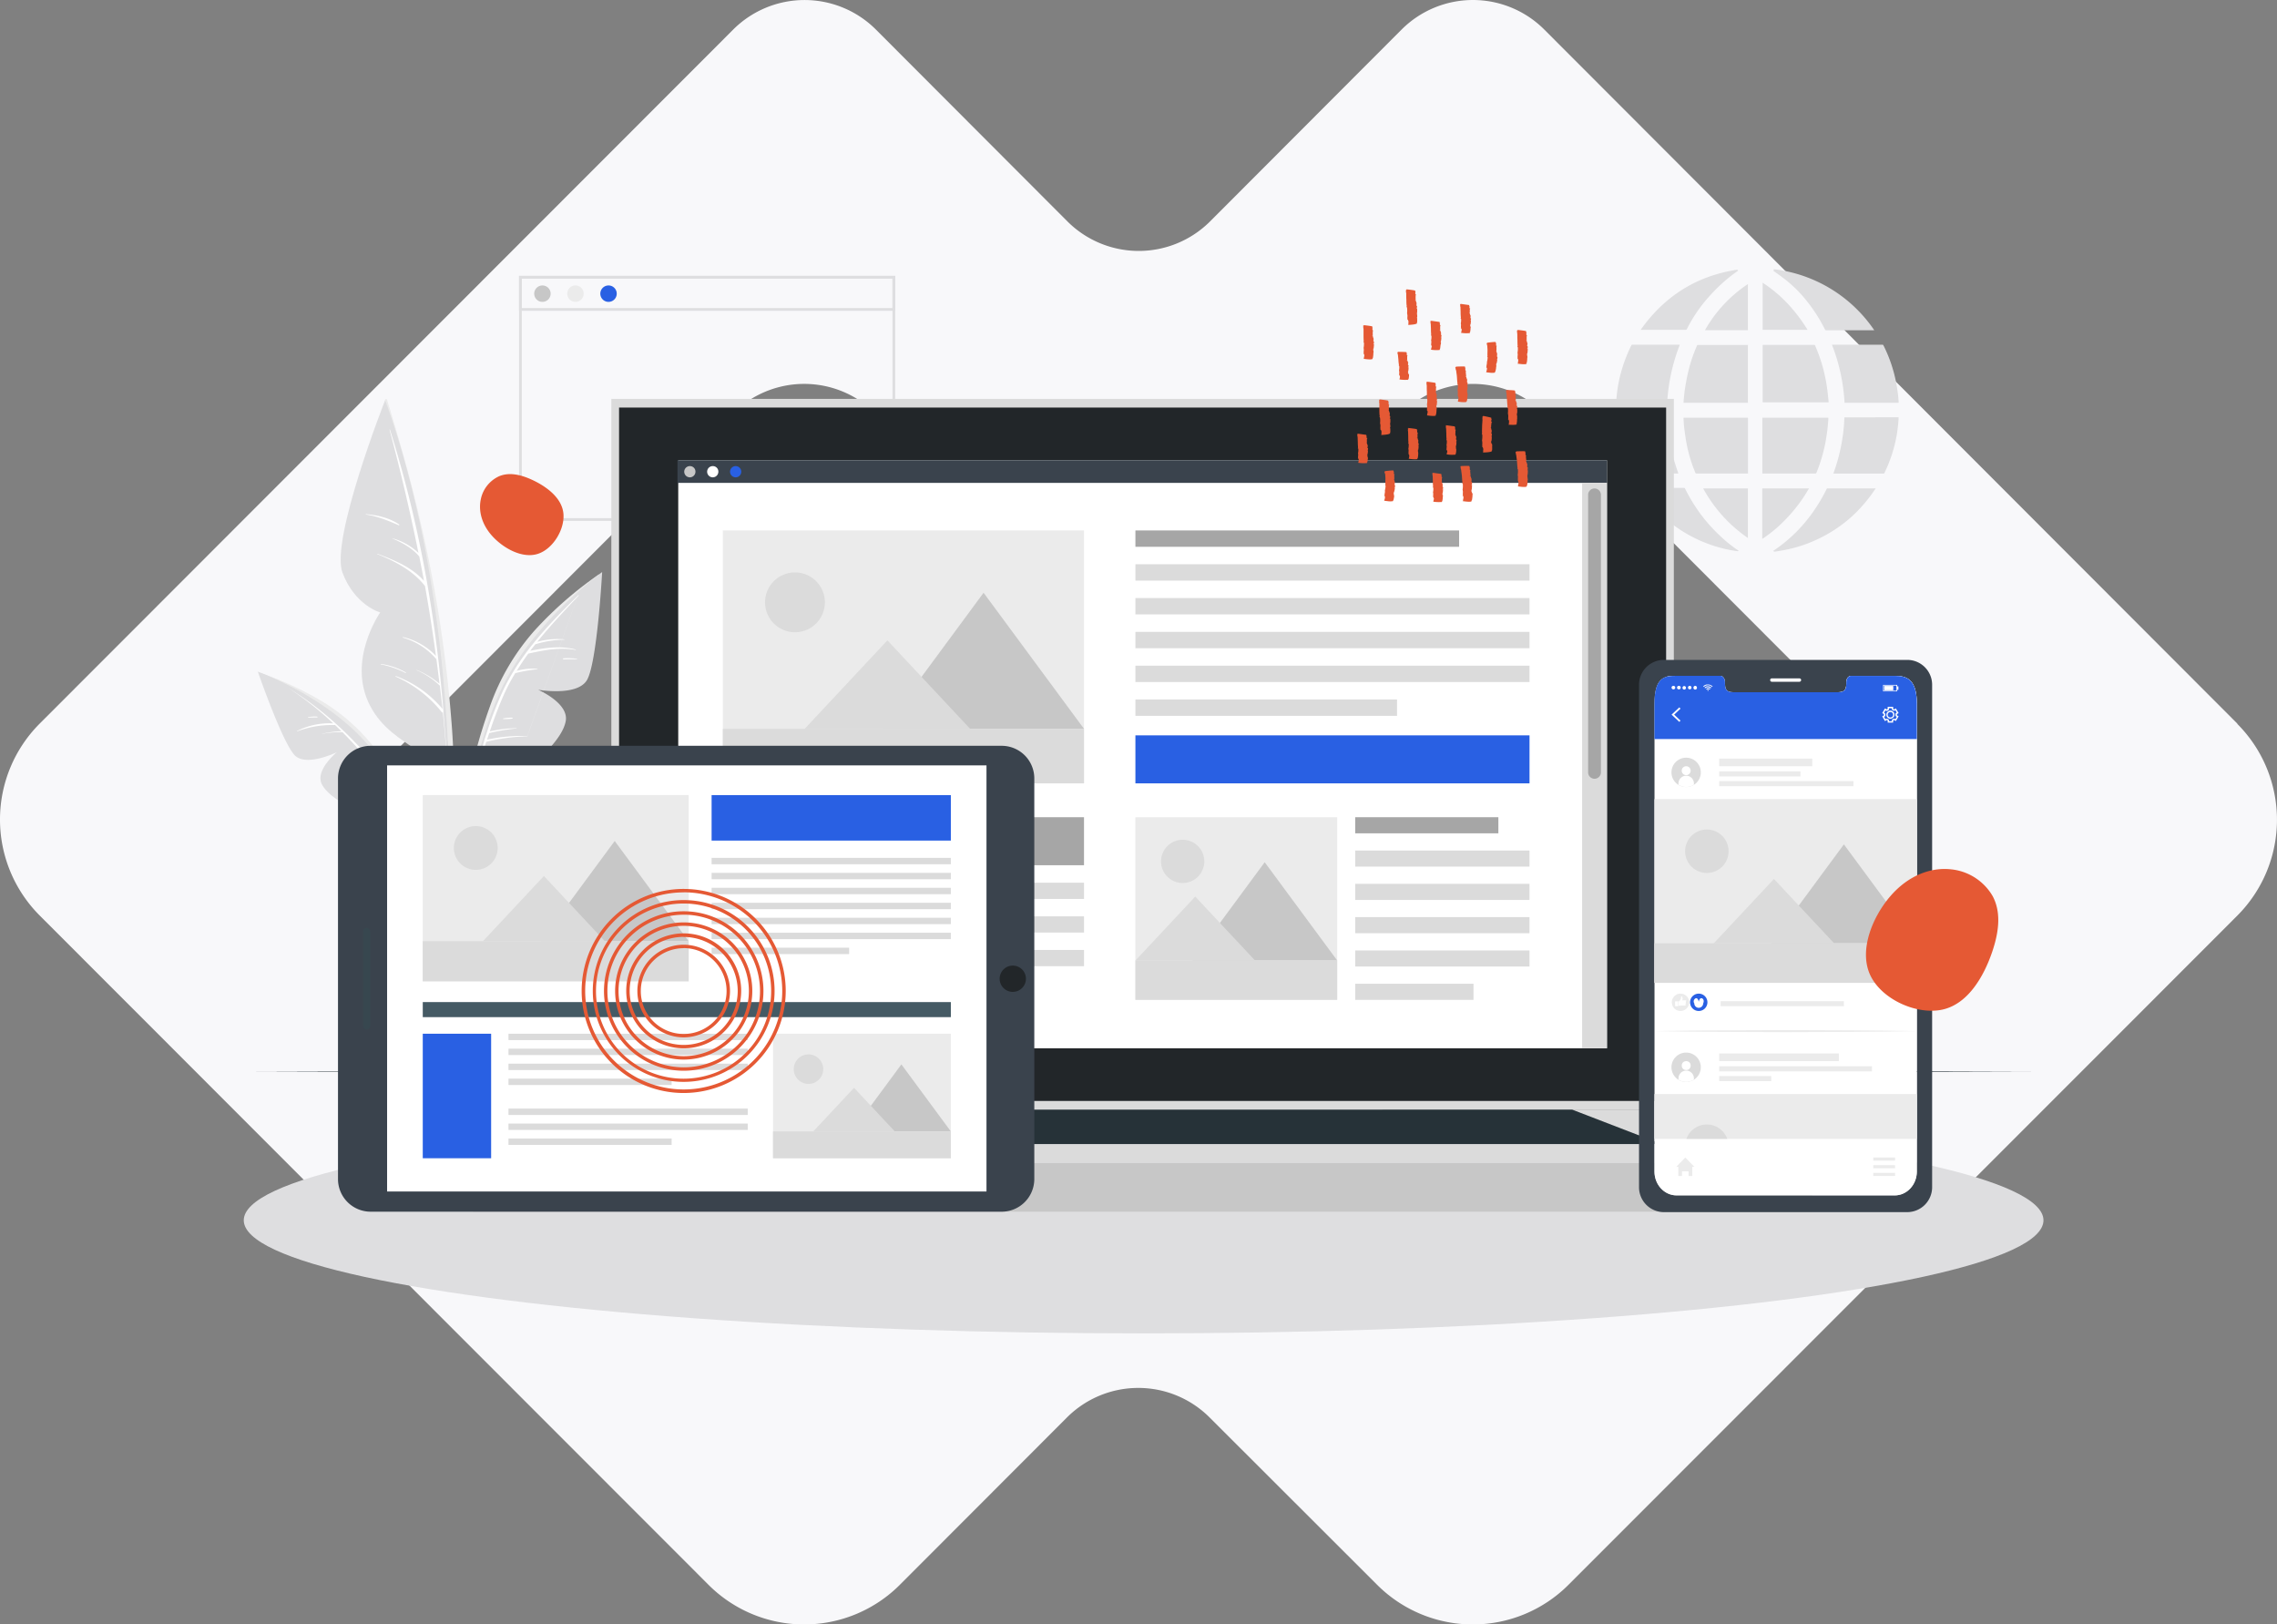 <svg xmlns="http://www.w3.org/2000/svg" viewBox="0 0 831.92 593.48"><rect x="0" y="0" width="831.92" height="593.48" fill="#808080" stroke="none"/><defs><style>.cls-1{fill:#f8f8fa;}.cls-2{fill:#ebebeb;}.cls-3{fill:#dedee0;}.cls-14,.cls-4{fill:#fff;}.cls-5{fill:#dbdbdb;}.cls-6{fill:#c7c7c7;}.cls-7{fill:#2960e3;}.cls-8{fill:#263238;}.cls-9{fill:#222629;}.cls-10{fill:#3a434d;}.cls-11{fill:#a6a6a6;}.cls-12{fill:#455a64;}.cls-13{fill:#37474f;}.cls-14{fill-rule:evenodd;}.cls-15{fill:#e55934;}</style></defs><g id="Calque_2" data-name="Calque 2"><g id="Calque_1-2" data-name="Calque 1"><g id="Groupe_de_masques_60" data-name="Groupe de masques 60"><path id="Tracé_5621" data-name="Tracé 5621" class="cls-1" d="M817.44,264.38,564.2,10.78a36.87,36.87,0,0,0-52.1,0h0l-70,70.12a36.87,36.87,0,0,1-52.1,0L320,10.78a36.89,36.89,0,0,0-52.1,0L14.49,264.38a49.62,49.62,0,0,0,0,70.09L258.85,579a49.42,49.42,0,0,0,69.92,0h0l61.06-61.14a36.85,36.85,0,0,1,52.1,0L503.14,579a49.42,49.42,0,0,0,69.92,0h0l244.38-244.5a49.57,49.57,0,0,0,0-70h0ZM267.77,447.84,145.6,325.52a37,37,0,0,1,0-52.17l122.17-122.3a36.83,36.83,0,0,1,52.1,0h0a37,37,0,0,1,0,52.17l-61,61.16a49.56,49.56,0,0,0,0,70h0l61.06,61.14a36.94,36.94,0,0,1,0,52.16h0A36.85,36.85,0,0,1,267.77,447.84ZM442.08,273.31h0a37,37,0,0,1,0,52.17h0a36.83,36.83,0,0,1-52.1,0h0a36.94,36.94,0,0,1,0-52.17h0A36.83,36.83,0,0,1,442.08,273.31Zm131.06,61.18a49.63,49.63,0,0,0,0-70.11l-61.06-61.16a36.94,36.94,0,0,1,0-52.17h0a36.85,36.85,0,0,1,52.1,0L686.35,273.37a37,37,0,0,1,0,52.17L564.2,447.84a36.85,36.85,0,0,1-52.1,0h0a37,37,0,0,1,0-52.17Z"/></g><g id="freepik--background-complete--inject-96"><path class="cls-2" d="M165.71,305.19a362.66,362.66,0,0,0-.52-38.31,488.75,488.75,0,0,0-12-78c-3.35-14.45-7.47-28.65-11.77-42.83-.12-.43-.81-.31-.69.14,13.28,50,24.17,101.6,23.42,153.58-.21,14.55-1.89,28.84-3.27,43.29,0,.39.6.54.69.14C164.31,330.78,165.2,317.82,165.71,305.19Z"/><path class="cls-3" d="M140.73,146.14s-20.12,51.06-15.61,63.06,13.79,14.56,13.79,14.56-12.31,17.53-3.71,34.06,27.71,15.7,29,34.39C164.18,292.21,165.25,214.07,140.73,146.14Z"/><path class="cls-4" d="M162,259.94a.42.42,0,0,0,0-.27C159.17,225,153,190.34,142.48,157c0-.1-.19-.07-.16,0q6,22.41,10.56,45a22.23,22.23,0,0,0-9.6-5.35,0,0,0,0,0-.05.05.05.05,0,0,0,.05,0c3.72,1.61,7.28,3.47,9.91,6.63.59,3,1.17,5.92,1.71,8.88-4.49-5-10.73-7.52-17-9.89-.08,0-.13.11,0,.14,6.49,2.65,13,6,17.37,11.65q2.29,12.72,4,25.51a24.3,24.3,0,0,0-12-6.87c-.14,0-.22.17-.07.21a25.26,25.26,0,0,1,12.16,7.79l.08.06q.6,4.5,1.13,9a30.77,30.77,0,0,0-8.4-5.07.06.06,0,0,0,0,.09l0,0a28.71,28.71,0,0,1,8.42,5.57.15.15,0,0,1,.11.05c.33,2.86.67,5.72,1,8.58A40.73,40.73,0,0,0,144.64,247a.11.11,0,0,0-.13.09.11.11,0,0,0,.05.11,44.56,44.56,0,0,1,16.82,12.94.37.37,0,0,0,.42.14q.66,6.58,1.15,13.2c0,.06.1.07.1,0Q162.54,266.7,162,259.94Z"/><path class="cls-4" d="M145.83,191.61c-3.49-2.39-7.92-3.42-12.09-3.76a.08.08,0,1,0,0,.15c4.33.64,8,2.21,11.95,3.9C145.83,192,146,191.72,145.83,191.61Z"/><path class="cls-4" d="M148.27,245.68a25.27,25.27,0,0,0-9.07-3.11.09.09,0,1,0,0,.17,33.92,33.92,0,0,1,9,3.15.14.14,0,0,0,.11-.13A.12.12,0,0,0,148.27,245.68Z"/><path class="cls-2" d="M218.6,210a136.4,136.4,0,0,0-23.29,20.36A83.4,83.4,0,0,0,179,258.08a206.85,206.85,0,0,0-12.15,66.21,160.28,160.28,0,0,0,3.59,37.25.35.35,0,0,0,.41.28.36.36,0,0,0,.28-.41h0a208.48,208.48,0,0,1,.37-65.11c3.46-21.12,8.88-44.1,22.31-61.27,7.31-9.35,16.43-16.7,25.44-24.3C219.69,210.35,219.09,209.69,218.6,210Z"/><path class="cls-3" d="M169.83,309.1a124.69,124.69,0,0,1,17-21.69c10.07-10.06,18.54-17.21,19.85-23.87S196.6,252,196.6,252s13.93,2.5,17.74-3.35S220,209,220,209,194.65,227,182.85,252.39,169.83,309.1,169.83,309.1Z"/><path class="cls-4" d="M211.14,217.62c-10.66,10.47-21.39,21.63-27.67,35.39a133.3,133.3,0,0,0-5.59,14.59h0c-.32,1-.65,2-1,3a.3.3,0,0,0,0,.16A285.66,285.66,0,0,0,169.64,302c0,.06.08.1.1,0,1.09-5.28,2.29-10.62,3.64-15.93h.15a21.85,21.85,0,0,1,6.65-1.69c.15,0,.14-.28,0-.27a24.56,24.56,0,0,0-6.58,1.2c1.23-4.8,2.56-9.58,4.06-14.29a69.58,69.58,0,0,1,15-2m0-.09a56.87,56.87,0,0,0-14.72,1.32c.26-.81.53-1.61.8-2.42a75.1,75.1,0,0,1,10-1.69c.06,0,.06-.11,0-.11a48.09,48.09,0,0,0-9.79,1.19c1.37-4.08,2.86-8.1,4.52-12a70.22,70.22,0,0,1,4.78-9.29,60.13,60.13,0,0,1,8.11-1.44c.08,0,.07-.13,0-.14a21.79,21.79,0,0,0-7.58.75c1.33-2.15,2.73-4.26,4.23-6.3h0c5.68-1.26,11.44-2.43,17.26-1.34a.09.09,0,1,0,0-.17c-5.53-1.46-11-.62-16.53.47.6-.8,1.22-1.59,1.84-2.37a37.44,37.44,0,0,1,10.61-1.67.06.06,0,0,0,.06-.06.06.06,0,0,0-.06-.06,27.48,27.48,0,0,0-9.89.88c4.69-5.83,9.88-11.31,15-16.74.28-.26.09-.4-.16-.16Z"/><path class="cls-4" d="M210.83,240.7a23.24,23.24,0,0,0-5-.18c-.2,0-.19.36,0,.36,1.67,0,3.33-.07,5,0a.1.1,0,0,0,0-.14A.08.08,0,0,0,210.83,240.7Z"/><path class="cls-4" d="M192.62,273.54a22.69,22.69,0,0,0-7.81,1.57c-.06,0,0,.12,0,.11,2.58-.62,5.19-.87,7.79-1.3a.2.2,0,0,0,.2-.18A.19.19,0,0,0,192.62,273.54Z"/><path class="cls-4" d="M187.16,262.19a16.74,16.74,0,0,0-3.32.3c-.11,0-.1.2,0,.2a16.76,16.76,0,0,0,3.32-.15C187.36,262.5,187.35,262.2,187.16,262.19Z"/><path class="cls-2" d="M95.51,246a114.85,114.85,0,0,1,23.55,11.09,70.2,70.2,0,0,1,19.61,18.64,174.25,174.25,0,0,1,25.16,50.78,135.54,135.54,0,0,1,5.7,31,.3.3,0,0,1-.35.24.31.31,0,0,1-.24-.24,176,176,0,0,0-15.34-52.61c-7.68-16.29-17.39-33.63-32.22-44.42-8.08-5.88-17.16-9.72-26.21-13.79C94.7,246.46,95,245.79,95.51,246Z"/><path class="cls-3" d="M157.92,314.85a105.47,105.47,0,0,0-18.75-13.64c-10.47-5.81-19-9.64-21.58-14.72s5.48-11.68,5.48-11.68-10.69,5.24-15.12,1.39S94.2,245.38,94.2,245.38s24.68,8.78,40.1,26.58S157.92,314.85,157.92,314.85Z"/><path class="cls-4" d="M156.63,309.29c-12.35-23.18-28.8-44.14-51.39-58h0a113.11,113.11,0,0,1,16.51,13,26.07,26.07,0,0,0-13.27,2.8.07.07,0,0,0,0,.11.09.09,0,0,0,.07,0,36.37,36.37,0,0,1,13.66-2.31.39.39,0,0,0,.15-.06c.81.76,1.6,1.53,2.38,2.31a41.23,41.23,0,0,0-7.09.94,0,0,0,0,0,0,.05.05.05,0,0,0,0,0,36.2,36.2,0,0,1,7.49-.62,155.9,155.9,0,0,1,11.7,13.19,11.73,11.73,0,0,0-5,.36.09.09,0,0,0-.07.12.12.12,0,0,0,.07.07,25.28,25.28,0,0,1,5.29-.07c.68.86,1.36,1.71,2,2.58a48,48,0,0,0-15,1.46c-.07,0-.05.13,0,.12a59.73,59.73,0,0,1,15.39-1c.63.83,1.23,1.69,1.84,2.54a31.91,31.91,0,0,0-8.92,1,.09.09,0,0,0-.12.05.1.1,0,0,0,.06.12h.06a33.65,33.65,0,0,1,9.23-.71c2.66,3.65,5.2,7.39,7.65,11.18a8.14,8.14,0,0,0-3.92.24,0,0,0,0,0,0,.05.05.05,0,0,0,0,.05h0a16.75,16.75,0,0,1,4.24.2q3.3,5.13,6.36,10.36C156.32,309.81,156.83,309.59,156.63,309.29Z"/><path class="cls-4" d="M137.43,290.06a19.38,19.38,0,0,0-7.18.88c-.06,0,0,.12,0,.11a53.32,53.32,0,0,1,7.14-.73C137.56,290.29,137.59,290.08,137.43,290.06Z"/><path class="cls-4" d="M115.89,261.82a11.76,11.76,0,0,0-3.3.2.09.09,0,0,0-.07.12.12.12,0,0,0,.07.07c1.09-.11,2.16-.07,3.25-.11A.14.14,0,0,0,116,262,.13.13,0,0,0,115.89,261.82Z"/><polygon class="cls-5" points="189.76 391.48 134.03 391.48 141.98 333.28 144.01 318.36 179.78 318.36 181.81 333.28 189.76 391.48"/><polygon class="cls-6" points="181.81 333.28 141.98 333.28 144.01 318.36 179.78 318.36 181.81 333.28"/><rect class="cls-5" x="138.89" y="313.18" width="46" height="12.64"/><g id="freepik--aiZGp2--inject-96"><path class="cls-3" d="M613.74,125.94A68,68,0,0,0,609.13,147H590.48v-.51l.15-1.43a50.77,50.77,0,0,1,1.2-7.37A55.94,55.94,0,0,1,596,126.21a.41.41,0,0,1,.45-.27h17.31Z"/><path class="cls-3" d="M613.18,173H596a.4.4,0,0,1-.42-.27,52.25,52.25,0,0,1-4.25-13,48.43,48.43,0,0,1-.84-6.56.36.36,0,0,0,0-.22v-.52h18.35c.33,0,.32,0,.34.34.12,1.49.22,3,.36,4.49a56.43,56.43,0,0,0,1.15,7.06,64.82,64.82,0,0,0,2.43,8.39A1,1,0,0,0,613.18,173Z"/><path class="cls-3" d="M685.26,178.43c0,.1-.1.18-.14.25a52.84,52.84,0,0,1-4.86,6.3,48.1,48.1,0,0,1-7.12,6.56,51.54,51.54,0,0,1-8.11,5,50.72,50.72,0,0,1-8.57,3.34,56.33,56.33,0,0,1-7.14,1.52l-.7.12h-.41l-.38-.23.46-.32a55,55,0,0,0,13.54-13.12,63.15,63.15,0,0,0,5.53-9.16.38.38,0,0,1,.42-.27h17.48Z"/><path class="cls-3" d="M668.12,147H644V126h18.79a.34.34,0,0,1,.37.25A57.79,57.79,0,0,1,667,138.57a62.2,62.2,0,0,1,.93,6.67C668,145.78,668.07,146.37,668.12,147Z"/><path class="cls-3" d="M668,152.61a10.41,10.41,0,0,1-.07,1.48c-.1,1.17-.19,2.35-.35,3.51-.23,1.61-.47,3.23-.8,4.83a57.55,57.55,0,0,1-3.12,10.26.41.41,0,0,1-.44.31H643.9V152.61Z"/><path class="cls-3" d="M638.61,126.08v21.07H615.1a13.66,13.66,0,0,1,.11-1.58c.12-1.18.21-2.36.4-3.53.29-1.78.59-3.57,1-5.34A54.3,54.3,0,0,1,620,126.29a.37.37,0,0,1,.4-.26h18.23Z"/><path class="cls-3" d="M638.64,152.89V173H619.83a.39.39,0,0,1-.42-.28,54,54,0,0,1-3.2-10.61c-.35-1.87-.62-3.76-.85-5.65-.16-1.23-.2-2.48-.28-3.73a.28.28,0,0,1,0-.13h23.23C638.58,152.58,638.64,152.65,638.64,152.89Z"/><path class="cls-3" d="M693.65,147.14H673.92a68.49,68.49,0,0,0-4.6-21.2h18.39a.4.4,0,0,1,.43.26,52,52,0,0,1,4.55,13.19,59.11,59.11,0,0,1,1,7.39Z"/><path class="cls-3" d="M693.66,152.45a10.39,10.39,0,0,1-.06,1.38c-.13,1.78-.35,3.55-.65,5.31A51.73,51.73,0,0,1,689.32,171c-.26.61-.56,1.21-.83,1.82a.28.28,0,0,1-.29.19H669.83c.22-.63.44-1.24.65-1.86a65.72,65.72,0,0,0,3.29-16.76c0-.57.07-1.14.09-1.7,0-.15,0-.23.21-.21h.18Z"/><path class="cls-3" d="M684.72,120.57v.09H667.21a.4.4,0,0,1-.42-.25,58.91,58.91,0,0,0-8.56-12.69,48.32,48.32,0,0,0-6.57-6.06c-1.18-.9-2.4-1.75-3.6-2.62l-.2-.15.24-.17a1.55,1.55,0,0,0-.12-.37,51.49,51.49,0,0,1,36.74,22.22Z"/><path class="cls-3" d="M635.27,201.29a2.09,2.09,0,0,1-.5.08,48.49,48.49,0,0,1-5.62-1.09,50.84,50.84,0,0,1-20.21-10.41,48.71,48.71,0,0,1-6.13-6.14,52,52,0,0,1-3.83-5.3.65.65,0,0,1-.08-.17h16.35a.39.39,0,0,1,.4.26,62.55,62.55,0,0,0,5.91,9.62,61.31,61.31,0,0,0,6.92,7.67,52.71,52.71,0,0,0,6.66,5.35Z"/><path class="cls-3" d="M635.06,98.86c-.74.54-1.6,1.15-2.44,1.79a60.07,60.07,0,0,0-7.79,7.25,54.29,54.29,0,0,0-8.17,11.65c-.14.27-.26.55-.42.8a.42.42,0,0,1-.25.16H599.42c8.75-12.35,20.5-19.78,35.46-22,0,.07-.07.14-.11.2Z"/><path class="cls-3" d="M660.93,178.44a56.84,56.84,0,0,1-8,10.76,50.24,50.24,0,0,1-9.08,7.7V178.44Z"/><path class="cls-3" d="M638.61,178.45v18.1a52.27,52.27,0,0,1-16.34-18.1Z"/><path class="cls-3" d="M660.4,120.5H644V103.29a50.36,50.36,0,0,1,9.18,7.69A58.38,58.38,0,0,1,660.4,120.5Z"/><path class="cls-3" d="M638.61,103.78v16.86h-15.7A49.61,49.61,0,0,1,638.61,103.78Z"/></g><path class="cls-3" d="M327.07,190.29H189.64v-89.5H327.07Zm-136.43-1H326.07v-87.5H190.64Z"/><path class="cls-3" d="M327.07,113.55H189.64V100.79H327.07Zm-136.43-1H326.07V101.79H190.64Z"/><path class="cls-6" d="M201.18,107.29a3,3,0,1,1-3-3A3,3,0,0,1,201.18,107.29Z"/><path class="cls-2" d="M213.25,107.29a3,3,0,1,1-3-3h.05a3,3,0,0,1,2.95,2.95Z"/><path class="cls-7" d="M225.33,107.29a3,3,0,1,1-3-3A3,3,0,0,1,225.33,107.29Z"/></g><g id="freepik--Shadow--inject-96"><ellipse class="cls-3" cx="417.83" cy="445.83" rx="328.77" ry="41.32"/></g><g id="freepik--Floor--inject-96"><polygon class="cls-8" points="93.55 391.48 174.62 391.24 255.69 391.15 417.83 390.98 579.97 391.15 661.04 391.24 742.11 391.48 661.04 391.73 579.97 391.81 417.83 391.98 255.69 391.81 174.62 391.72 93.55 391.48"/></g><g id="freepik--Computer--inject-96"><rect class="cls-5" x="223.36" y="145.73" width="388.19" height="259.67"/><rect class="cls-9" x="226.18" y="148.9" width="382.55" height="253.33"/><rect class="cls-6" x="172.8" y="424.87" width="489.31" height="17.82"/><polygon class="cls-5" points="172.8 424.87 223.36 405.4 611.55 405.4 662.11 424.87 172.8 424.87"/><polygon class="cls-8" points="227.88 417.97 260.51 405.4 574.41 405.4 607.04 417.97 227.88 417.97"/><rect class="cls-4" x="247.8" y="168.15" width="339.31" height="214.84"/><rect class="cls-10" x="247.52" y="168.15" width="339.6" height="8.27"/><path class="cls-6" d="M254.09,172.29a2.05,2.05,0,1,1-2.05-2h.05A2,2,0,0,1,254.09,172.29Z"/><path class="cls-4" d="M262.46,172.29a2.05,2.05,0,1,1-2-2h0A2,2,0,0,1,262.46,172.29Z"/><path class="cls-7" d="M270.83,172.29a2.05,2.05,0,1,1-2.05-2,2.05,2.05,0,0,1,2.05,2Z"/><rect class="cls-2" x="264.1" y="193.79" width="131.95" height="92.41"/><path class="cls-5" d="M279.52,220.06a10.93,10.93,0,1,0,10.93-10.93,10.93,10.93,0,0,0-10.93,10.93Z"/><polygon class="cls-6" points="322.67 266.29 396.06 266.29 359.36 216.56 322.67 266.29"/><polygon class="cls-5" points="293.93 266.34 354.51 266.34 324.22 233.95 293.93 266.34"/><rect class="cls-5" x="264.1" y="266.29" width="131.95" height="19.91"/><rect class="cls-2" x="414.82" y="298.58" width="73.73" height="66.71"/><path class="cls-5" d="M424.35,313.16a7.9,7.9,0,1,0,9.29-6.2,7.66,7.66,0,0,0-3.09,0A7.89,7.89,0,0,0,424.35,313.16Z"/><polygon class="cls-6" points="435.58 350.91 488.56 350.91 462.07 315.01 435.58 350.91"/><polygon class="cls-5" points="414.83 350.94 458.57 350.94 436.7 327.56 414.83 350.94"/><rect class="cls-5" x="414.83" y="350.91" width="73.73" height="14.37"/><rect class="cls-11" x="414.83" y="193.8" width="118.27" height="5.97"/><rect class="cls-5" x="414.83" y="206.15" width="143.99" height="5.97"/><rect class="cls-5" x="414.83" y="218.5" width="143.99" height="5.97"/><rect class="cls-5" x="414.83" y="230.86" width="143.99" height="5.97"/><rect class="cls-5" x="414.83" y="243.21" width="143.99" height="5.97"/><rect class="cls-5" x="414.83" y="255.56" width="95.59" height="5.97"/><rect class="cls-11" x="495.13" y="298.57" width="52.31" height="5.88"/><rect class="cls-5" x="495.13" y="310.74" width="63.68" height="5.88"/><rect class="cls-5" x="495.13" y="322.91" width="63.68" height="5.88"/><rect class="cls-5" x="495.13" y="335.07" width="63.68" height="5.88"/><rect class="cls-5" x="495.13" y="347.24" width="63.68" height="5.88"/><rect class="cls-5" x="495.13" y="359.41" width="43.22" height="5.88"/><rect class="cls-7" x="414.83" y="268.66" width="143.99" height="17.54"/><rect class="cls-11" x="264.1" y="298.57" width="131.95" height="17.54"/><rect class="cls-5" x="264.1" y="322.5" width="131.95" height="5.93"/><rect class="cls-5" x="264.1" y="334.78" width="131.95" height="5.93"/><rect class="cls-5" x="264.1" y="347.07" width="131.95" height="5.93"/><rect class="cls-5" x="264.1" y="359.35" width="90.41" height="5.93"/><rect class="cls-5" x="578.04" y="176.41" width="9.07" height="206.57"/><path class="cls-11" d="M582.57,284.52h0a2.34,2.34,0,0,1-2.34-2.34h0V180.8a2.33,2.33,0,0,1,2.34-2.34h0a2.34,2.34,0,0,1,2.34,2.34h0V282.18a2.34,2.34,0,0,1-2.34,2.34Z"/></g><g id="freepik--Tablet--inject-96"><path class="cls-10" d="M377.89,284.29V430.87a11.94,11.94,0,0,1-12,11.82H135.49a11.93,11.93,0,0,1-12-11.82V284.29a11.91,11.91,0,0,1,12-11.81H365.83a11.92,11.92,0,0,1,12.06,11.77Z"/><rect class="cls-4" x="141.43" y="279.63" width="218.99" height="155.68"/><rect class="cls-2" x="154.46" y="290.48" width="97.15" height="68.03"/><path class="cls-5" d="M165.83,309.83a8,8,0,1,0,0-.05Z"/><polygon class="cls-6" points="197.58 343.86 251.61 343.86 224.59 307.25 197.58 343.86"/><polygon class="cls-5" points="176.42 343.89 221.02 343.89 198.72 320.05 176.42 343.89"/><rect class="cls-5" x="154.46" y="343.86" width="97.15" height="14.66"/><rect class="cls-2" x="282.43" y="377.66" width="64.96" height="45.49"/><path class="cls-5" d="M290,390.6a5.39,5.39,0,1,0,5.4-5.38h0a5.37,5.37,0,0,0-5.39,5.37Z"/><polygon class="cls-6" points="311.27 413.35 347.39 413.35 329.33 388.87 311.27 413.35"/><polygon class="cls-5" points="297.12 413.38 326.94 413.38 312.03 397.43 297.12 413.38"/><rect class="cls-5" x="282.43" y="413.36" width="64.96" height="9.8"/><rect class="cls-7" x="259.99" y="290.49" width="87.41" height="16.62"/><rect class="cls-5" x="259.99" y="313.42" width="87.41" height="2.33"/><rect class="cls-5" x="259.99" y="318.89" width="87.41" height="2.33"/><rect class="cls-5" x="259.99" y="324.36" width="87.41" height="2.33"/><rect class="cls-5" x="259.99" y="329.83" width="87.41" height="2.33"/><rect class="cls-5" x="259.99" y="335.3" width="87.41" height="2.33"/><rect class="cls-5" x="259.99" y="340.77" width="87.41" height="2.33"/><rect class="cls-5" x="259.99" y="346.24" width="50.25" height="2.33"/><rect class="cls-5" x="185.78" y="410.49" width="87.41" height="2.33"/><rect class="cls-5" x="185.78" y="377.67" width="87.41" height="2.33"/><rect class="cls-5" x="185.78" y="383.14" width="87.41" height="2.33"/><rect class="cls-5" x="185.78" y="388.61" width="87.41" height="2.33"/><rect class="cls-5" x="185.78" y="394.08" width="59.61" height="2.33"/><rect class="cls-5" x="185.78" y="405.02" width="87.41" height="2.33"/><rect class="cls-5" x="185.78" y="415.96" width="59.61" height="2.33"/><rect class="cls-12" x="154.46" y="366.11" width="192.94" height="5.5"/><rect class="cls-7" x="154.46" y="377.67" width="24.98" height="45.49"/><rect class="cls-13" x="132.63" y="339.05" width="2.65" height="37.05" rx="1.25"/><path class="cls-9" d="M374.83,357.57a4.8,4.8,0,1,1-4.81-4.79h0A4.8,4.8,0,0,1,374.83,357.57Z"/></g><g id="freepik--Mobile--inject-96"><path class="cls-10" d="M696.94,241.09H607.83a9.09,9.09,0,0,0-9,9.18v183.4a9.11,9.11,0,0,0,9,9.18h89.09a9.12,9.12,0,0,0,9-9.18V250.29A9.1,9.1,0,0,0,696.94,241.09ZM700.33,428c0,4.83-3.62,8.73-8.08,8.73h-79.7c-4.47,0-8.08-3.9-8.08-8.73V257.22c0-9.83,3.61-10.31,8.08-10.31h16c.93,0,1.69,1,1.69,2.36v.56c0,3.07,1.68,3.08,3.74,3.08h36.85c2.07,0,3.73,0,3.73-3.08v-.54c0-1.31.75-2.36,1.7-2.36h16c4.46,0,8.08,1.31,8.08,10.31Z"/><path class="cls-4" d="M657.43,249.08H647.36a.62.62,0,0,1-.62-.62h0a.61.61,0,0,1,.62-.62h10.07a.63.63,0,0,1,.63.62h0A.64.64,0,0,1,657.43,249.08Z"/><path class="cls-4" d="M700.33,257.22V428c0,4.83-3.62,8.73-8.08,8.73h-79.7c-4.47,0-8.08-3.9-8.08-8.73V257.22c0-9.83,3.61-10.31,8.08-10.31h16c.93,0,1.69,1,1.69,2.36v.56c0,3.07,1.68,3.08,3.74,3.08h36.85c2.07,0,3.73,0,3.73-3.08v-.54c0-1.31.75-2.36,1.7-2.36h16C696.71,246.91,700.33,248.22,700.33,257.22Z"/><path class="cls-7" d="M700.33,257.22V270H604.46V257.22c0-9.83,3.62-10.31,8.09-10.31h16c.92,0,1.68,1,1.68,2.36v.56c0,3.07,1.68,3.08,3.73,3.08h36.87c2.07,0,3.74,0,3.74-3.08v-.54c0-1.31.75-2.36,1.69-2.36h16C696.71,246.91,700.33,248.22,700.33,257.22Z"/><polygon class="cls-4" points="613.55 263.74 610.72 261.09 613.55 258.44 613.99 258.9 611.66 261.09 613.99 263.28 613.55 263.74"/><path class="cls-4" d="M691.68,264h-2v-.69a.1.1,0,0,0-.06-.09l-.22-.13a.11.11,0,0,0-.11,0l-.61.36-1-1.73.61-.35a.11.11,0,0,0,0-.11V261a.11.11,0,0,0,0-.11l-.61-.35,1-1.73.61.35a.11.11,0,0,0,.11,0l.22-.13a.11.11,0,0,0,.06-.09v-.71h2v.71a.1.1,0,0,0,.06.09l.22.13a.11.11,0,0,0,.11,0l.61-.35,1,1.73-.61.35a.08.08,0,0,0,0,.11v.24a.08.08,0,0,0,0,.11l.61.35-1,1.73-.61-.35a.11.11,0,0,0-.11,0l-.22.13a.09.09,0,0,0-.06.09Zm-1.5-.5h1v-.19a.6.6,0,0,1,.33-.54l.17-.1a.61.61,0,0,1,.64,0l.18.11.5-.87-.18-.11a.58.58,0,0,1-.3-.55V261a.58.58,0,0,1,.3-.56l.18-.1-.5-.87-.18.11a.64.64,0,0,1-.63,0l-.18-.1a.63.63,0,0,1-.33-.54v-.21h-1V259a.65.65,0,0,1-.33.54.59.59,0,0,0-.17.1.66.66,0,0,1-.64,0l-.18-.11-.5.87.18.1a.62.62,0,0,1,.3.56v.2a.64.64,0,0,1-.3.56l-.18.1.5.87.18-.11a.61.61,0,0,1,.64,0l.17.1a.62.62,0,0,1,.33.54Zm.5-.91a1.48,1.48,0,1,1,1.48-1.48h0A1.5,1.5,0,0,1,690.68,262.57Zm0-2.46a1,1,0,0,0,0,2,1,1,0,0,0,0-2Z"/><g id="freepik--u5Zjqx--inject-96"><path class="cls-4" d="M625.76,250.74l-.15.16-.09.09a2.09,2.09,0,0,0-3,0l0,0-.08-.09-.15-.15h0a1,1,0,0,1,.19-.17,1.65,1.65,0,0,1,.45-.29,2.12,2.12,0,0,1,.6-.2h.76a2.2,2.2,0,0,1,.55.13,2.53,2.53,0,0,1,.37.18,1.61,1.61,0,0,1,.36.24l.16.15Z"/><path class="cls-4" d="M623,251.47l-.24-.24a1.74,1.74,0,0,1,2.47,0h0l-.24.25a1.42,1.42,0,0,0-2,0Z"/><path class="cls-4" d="M624.83,251.71l-.24.25a.7.7,0,0,0-1,0h0l-.24-.25A1,1,0,0,1,624.83,251.71Z"/><path class="cls-4" d="M624.25,252.18a.22.22,0,0,1-.44,0A.22.22,0,0,1,624,252h0a.21.21,0,0,1,.22.2Z"/></g><path class="cls-4" d="M610.72,251.21a.63.63,0,0,1,.63-.63h0a.64.64,0,1,1,0,1.27h0A.64.64,0,0,1,610.72,251.21Z"/><path class="cls-4" d="M612.72,251.21a.63.63,0,0,1,.63-.63h0a.64.64,0,1,1,0,1.27h0A.64.64,0,0,1,612.72,251.21Z"/><path class="cls-4" d="M614.72,251.21a.64.64,0,0,1,.71-.56.66.66,0,0,1,.56.56.64.64,0,0,1-.56.71.63.63,0,0,1-.71-.55A.43.43,0,0,1,614.72,251.21Z"/><path class="cls-4" d="M616.72,251.21a.64.64,0,1,1,1.28,0,.64.64,0,0,1-.64.64.64.64,0,0,1-.64-.64Z"/><path class="cls-4" d="M618.72,251.21a.64.64,0,0,1,.64-.63.63.63,0,0,1,.63.63h0a.64.64,0,1,1-1.27,0Z"/><path class="cls-4" d="M693.13,252.59H688v-2.38h5.16Zm-4.91-.25h4.66v-1.88h-4.66Z"/><rect class="cls-4" x="688.39" y="250.61" width="3.33" height="1.58"/><rect class="cls-4" x="693.14" y="250.76" width="0.46" height="1.28"/><polygon class="cls-2" points="619.03 426.29 618.3 426.29 618.3 429.64 616.94 429.64 616.94 427.93 614.53 427.93 614.53 429.64 613.17 429.64 613.17 426.29 612.44 426.29 615.74 422.89 619.03 426.29"/><rect class="cls-2" x="684.42" y="422.89" width="7.95" height="1.14"/><rect class="cls-2" x="684.42" y="425.69" width="7.95" height="1.14"/><rect class="cls-2" x="684.42" y="428.5" width="7.95" height="1.14"/><path class="cls-5" d="M618.88,286.73a5.36,5.36,0,1,1,1.73-1.74A5.34,5.34,0,0,1,618.88,286.73Z"/><path class="cls-4" d="M617.69,281.57a1.63,1.63,0,1,1-1.63-1.63h0A1.63,1.63,0,0,1,617.69,281.57Z"/><path class="cls-4" d="M618.88,286.06v.67a5.34,5.34,0,0,1-5.63,0v-.67a2.82,2.82,0,0,1,5.63,0Z"/><rect class="cls-2" x="628.12" y="277.14" width="34" height="2.8"/><rect class="cls-2" x="628.12" y="281.81" width="29.68" height="1.86"/><rect class="cls-2" x="628.12" y="285.39" width="49.07" height="1.86"/><rect class="cls-2" x="604.47" y="291.96" width="95.86" height="67.12"/><path class="cls-5" d="M615.67,311a7.94,7.94,0,1,0,7.94-7.94,7.94,7.94,0,0,0-7.94,7.94Z"/><polygon class="cls-6" points="647.03 344.62 700.33 344.62 673.68 308.49 647.03 344.62"/><polygon class="cls-5" points="626.13 344.65 670.14 344.65 648.13 321.13 626.13 344.65"/><rect class="cls-5" x="604.47" y="344.62" width="95.86" height="14.46"/><path class="cls-5" d="M618.88,394.47a5.36,5.36,0,1,1,1.73-1.74A5.34,5.34,0,0,1,618.88,394.47Z"/><circle class="cls-4" cx="616.07" cy="389.31" r="1.63"/><path class="cls-4" d="M618.88,393.8v.67a5.34,5.34,0,0,1-5.63,0v-.67a2.82,2.82,0,0,1,5.63,0Z"/><rect class="cls-2" x="628.12" y="384.88" width="43.72" height="2.8"/><rect class="cls-2" x="628.12" y="389.55" width="55.82" height="1.86"/><rect class="cls-2" x="628.12" y="393.13" width="19.01" height="1.86"/><rect class="cls-2" x="604.47" y="399.7" width="95.84" height="16.39"/><path class="cls-5" d="M631.08,416.1H616.14a7.93,7.93,0,0,1,14.94,0Z"/><path class="cls-2" d="M610.91,366.94a3.17,3.17,0,1,1,3.83,2.33,3.16,3.16,0,0,1-3.83-2.33Z"/><g id="freepik--xsrjP0--inject-96"><path class="cls-14" d="M613.56,367.45c-.09-.05-.16-.13-.27-.12s0,0,0-.05V366a0,0,0,0,1,0-.07c.32-.16.46-.48.66-.76a1.32,1.32,0,0,0,.23-1c0-.09,0-.13.12-.15a.19.19,0,0,1,.24.07,1.75,1.75,0,0,1,.18.56,1.85,1.85,0,0,1,0,.47,2.17,2.17,0,0,1-.07.35c0,.12.06,0,.09,0h1.07c.15,0,.23,0,.25.14a.31.31,0,0,1-.16.31s-.07,0-.07.05,0,0,.07,0a.31.31,0,0,1,0,.38c-.1.11-.1,0-.1.06s.06,0,.09.08a.24.24,0,0,1,0,.33l-.06,0h-.07V367a.21.21,0,0,1,.1.28.24.24,0,0,1-.1.1h0a.31.31,0,0,1-.19,0h-1.68a.19.19,0,0,1-.22.13A.15.15,0,0,1,613.56,367.45Z"/><path class="cls-14" d="M612,366.71v-.81s0-.08.08-.08h1c.06,0,.07,0,.07.08v1.62c0,.07,0,.09-.09.09h-.95c-.08,0-.09,0-.09-.1S612,367,612,366.71Z"/></g><path class="cls-7" d="M617.57,366.94a3.17,3.17,0,1,1,3.84,2.33,3.16,3.16,0,0,1-3.84-2.33Z"/><path class="cls-4" d="M622.27,366.59a1.63,1.63,0,0,1-1.63,1.61,1.61,1.61,0,0,1-1.61-1.61,1.28,1.28,0,0,1,.33-1.78.51.51,0,0,1,.16-.09c.9-.27,1.13,1.3,1.13,1.3s.23-1.57,1.14-1.3C622.42,364.91,622.67,365.78,622.27,366.59Z"/><rect class="cls-2" x="628.65" y="365.78" width="45.03" height="1.83"/><polygon class="cls-2" points="604.47 376.71 616.45 376.53 628.43 376.43 652.39 376.34 676.35 376.43 688.33 376.53 700.31 376.71 688.33 376.9 676.35 377 652.39 377.09 628.43 377 616.45 376.9 604.47 376.71"/></g><path class="cls-15" d="M728.06,327.44c2.81,5.33,2.66,12-.25,20.48s-8.59,18.8-18.06,20.92-22.6-3.8-26.6-12.93,1.19-21.32,7.75-28.77,14.61-10.21,21.51-9.57A19.88,19.88,0,0,1,728.06,327.44Z"/><path class="cls-15" d="M507.89,158.5a.17.17,0,0,0,.09-.17A.18.18,0,0,0,507.89,158.5Z"/><polygon class="cls-15" points="507.99 158.32 507.98 158.32 507.98 158.32 507.99 158.32"/><path class="cls-15" d="M504,145.88v0Z"/><path class="cls-15" d="M508,155.31h-.14c0-.15.16-.05.12-.19-.2,0,0-.23-.09-.27s0-.07.08-.06c-.11,0,0-.07-.06-.11s0,0-.06,0l0-.09s.09-.06.1,0a10.21,10.21,0,0,0,0-1.75c-.08,0,0,.12-.14.15s0-.11-.06-.14c.19,0,0-.16.23-.22h-.11l.07,0c-.11-.32-.06-.07,0-.36s-.17-.24-.11-.33-.07.05-.09,0-.07-.11,0-.13,0-.18-.12-.13c.06,0,.09-.15.14-.08s0-.08,0-.1l0,.05c0-.14.08-.22,0-.31l-.05.06c0-.09,0-.16.1-.19l0,.09a.65.65,0,0,0-.07-.34v0c-.12-.14-.23-.91-.38-1l-.1.06-.08-.12s.31.06.28.07a11.58,11.58,0,0,1,0-1.77c.06-.09.16,0,.18,0s-.11,0-.09-.14.07,0,.09,0,0-.08,0-.08-.16,0-.24,0v-.12h.08s-.21-.07-.16-.19,0-.43,0-.63c0,0,.07.05.09.09s0-.07,0-.09,0-.09-.08-.05c-.19-.16,0-.35-.13-.49s-2.89-.45-3.09-.47c0,0,0-.08,0-.09s-.07.09-.05.13l.11,0c0,.1-.07,0-.06.12s-.11-.1-.11-.18c0,.08-.08.15,0,.18s-.1,0-.14.07.1.14.05.21h0c-.1.16.12.26,0,.41l0,0c-.05,0,0,.16-.05.25s.09,0,.09,0,0,.18-.07.26l.08.08c0,.39,0,1.91,0,2.29h0c0,.59,0,1.79.15,2.4-.09.1-.07.22-.09.32s.09,0,.09,0c0,.3.06,0,.1.32a8.82,8.82,0,0,1,0,2c.13.17.05.38.13.54l0,0a4,4,0,0,1,0,.67,3.92,3.92,0,0,0,0,.71l0,0c.09.17,0,.16-.07.31.13,0,.23.11.25.17h0a1.82,1.82,0,0,1,.21.42h-.08c.1.11.09.34.1.43a1.59,1.59,0,0,0,0,.78l-.2.2,0,0s2.64-.09,3.17-.5h.08l0-.06c0-.09-.06-.11,0-.12v.11c0-.08.06,0,.1,0a.18.18,0,0,1,0-.09s0,0,0,0-.11-.09-.08-.14.12,0,.12-.12a8.9,8.9,0,0,0,0-1.46s0,0,0,0c-.05-.14-.05-.28-.09-.41a.18.18,0,0,1,.1-.06C508,156.11,507.94,155.33,508,155.31Z"/><path class="cls-15" d="M517.73,118.29c.08,0,.08-.11.09-.17S517.71,118.23,517.73,118.29Z"/><polygon class="cls-15" points="517.82 118.11 517.82 118.11 517.82 118.12 517.82 118.11"/><path class="cls-15" d="M513.85,105.67v0S513.86,105.69,513.85,105.67Z"/><path class="cls-15" d="M517.79,115.1h-.13c0-.15.15,0,.11-.19s0-.23-.09-.27,0-.07.08-.07c-.11,0,0-.06-.06-.11s0,0-.06,0l0-.1s.09,0,.11,0a12.74,12.74,0,0,0,0-1.75c-.08,0,0,.12-.15.15s0-.11-.06-.14c.19,0,0-.16.23-.21l-.11,0,.07,0c-.11-.32-.06-.07,0-.36s-.16-.24-.11-.33-.07,0-.09,0-.07-.11,0-.13,0-.18-.13-.13c.06,0,.09-.15.14-.08s0-.08,0-.11l0,.06c0-.14.08-.22,0-.31l-.05,0c0-.08,0-.15.11-.18l0,.08a.76.76,0,0,0-.08-.33v0c-.12-.14-.22-.91-.38-1l-.1.06-.08-.11s.32.06.28.07a10.42,10.42,0,0,1,0-1.77c0-.09.15,0,.17,0s-.1,0-.09-.14.07,0,.09,0,0-.08,0-.09-.16,0-.24,0v-.12h.08s-.21-.07-.16-.19,0-.43.05-.63c0,0,.07,0,.1.09s0-.07,0-.09-.05-.09-.08,0c-.18-.16,0-.35-.13-.49s-2.89-.45-3.09-.47a.3.3,0,0,1,0-.09c-.05,0-.07.09-.05.13l.11,0c0,.1-.06,0-.06.12s-.1-.09-.11-.18c0,.08-.08.15,0,.18s-.11,0-.15.07.1.14,0,.21h0c-.09.16.13.26,0,.41l0,0s0,.16,0,.25.09,0,.1,0,0,.19-.08.27l.08.08c0,.38,0,1.91.05,2.29h0c0,.59,0,1.79.15,2.4-.09.09-.07.22-.09.32,0,0,.1,0,.09,0,0,.3.06,0,.1.32a8.82,8.82,0,0,1,0,2c.13.16,0,.38.13.54l0,0a4,4,0,0,1,0,.68,3.63,3.63,0,0,0,0,.7v0c.1.17,0,.16-.07.3.14,0,.23.12.25.18h0a2.78,2.78,0,0,1,.2.42h-.07a.88.88,0,0,1,.09.43,1.49,1.49,0,0,0,0,.78l-.21.2,0,0s2.65-.09,3.17-.5h.08l0-.07c0-.08-.06-.1,0-.11v.11c0-.08.06,0,.11,0a.16.16,0,0,1,0-.09s0,0-.05,0-.11-.09-.08-.14.13,0,.13-.12a10.16,10.16,0,0,0,0-1.46s0,0,0,0c0-.14,0-.28-.09-.41a.26.26,0,0,1,.11-.07C517.82,115.9,517.77,115.12,517.79,115.1Z"/><path class="cls-15" d="M517.71,168c.08,0,.09-.09.11-.15S517.7,167.89,517.71,168Z"/><polygon class="cls-15" points="517.82 167.8 517.82 167.8 517.82 167.8 517.82 167.8"/><path class="cls-15" d="M514.42,156.41v.05A.09.09,0,0,0,514.42,156.41Z"/><path class="cls-15" d="M518.14,165l-.14,0c0-.14.16,0,.13-.16-.19-.06,0-.21-.08-.26s0-.06.09-.06c-.11,0,0-.06,0-.1s0,0-.07,0l0-.1s.1,0,.11,0a9.66,9.66,0,0,0,.13-1.62c-.08,0,0,.1-.16.13s0-.1,0-.13c.19,0,.05-.14.24-.19l-.11,0,.07,0c-.1-.29-.05-.07,0-.32s-.16-.22-.1-.3-.07,0-.09,0-.07-.1,0-.12,0-.16-.12-.12c.06,0,.09-.13.14-.06s0-.07,0-.1l0,0c0-.12.09-.18,0-.27l-.06.05c0-.08,0-.14.12-.17l0,.08a.44.44,0,0,0-.06-.3v0c-.12-.14-.2-.82-.36-1l-.1.05-.08-.11s.32.06.29.07a11.84,11.84,0,0,1,0-1.58c.06-.08.16,0,.17,0s-.1,0-.09-.14.08,0,.09,0,0-.08,0-.08-.16,0-.24,0l0-.1h.07s-.2-.07-.16-.18a5.27,5.27,0,0,0,0-.56.15.15,0,0,1,.1.09s0-.07,0-.09-.05-.08-.09,0c-.18-.15,0-.31-.13-.44s-2.89-.43-3.09-.44a.13.13,0,0,1,0-.08s-.07.08,0,.12h.11c0,.09-.07,0-.06.1s-.11-.08-.11-.15-.08.12,0,.16-.11,0-.15,0,.11.13.06.19h0c-.09.14.13.22,0,.35h0c-.06,0,0,.14-.05.22s.09,0,.09,0,0,.16-.07.23l.08.07c0,.34.05,1.68.05,2h0c0,.52,0,1.58.09,2.12-.09.08-.07.19-.1.28s.1,0,.09,0c0,.26.06,0,.09.28a6.86,6.86,0,0,1-.13,1.71c.12.15,0,.33.09.47l0,0c.05.16-.09,1,0,1.18l0,0c.07.16-.07.13-.11.25a.22.22,0,0,1,.22.17h0a2,2,0,0,1,.16.38h-.08c.08.11,0,.3.05.37s-.18.43-.08.66l-.23.13,0,0s2.64.4,3.21.12h.08v-.06c0-.07-.05-.11,0-.1v.1c0-.07.06,0,.1,0a.2.2,0,0,1,0-.08s0,0-.05,0-.09-.1-.06-.15.13,0,.14-.08a9,9,0,0,0,.17-1.37s0,0,0,0c0-.15,0-.27,0-.4a.27.27,0,0,1,.11,0C518.11,165.73,518.12,165,518.14,165Z"/><path class="cls-15" d="M531.53,166.33c.08,0,.09-.09.11-.14S531.52,166.27,531.53,166.33Z"/><polygon class="cls-15" points="531.64 166.19 531.64 166.19 531.64 166.19 531.64 166.19"/><path class="cls-15" d="M528.2,155.47v0Z"/><path class="cls-15" d="M532,163.54l-.13,0c0-.13.16,0,.12-.15-.19-.06,0-.2-.07-.25s0-.05.08-.05c-.1,0,0-.06-.05-.1s0,0-.06,0l0-.09s.1,0,.11,0a7.77,7.77,0,0,0,.13-1.53c-.08,0,0,.1-.15.13s0-.09,0-.12c.19,0,0-.14.24-.19l-.11,0,.07,0c-.1-.28,0-.07,0-.31s-.16-.2-.1-.28-.07,0-.1,0-.06-.1,0-.12,0-.15-.13-.11c.07,0,.09-.12.15-.06s0-.07,0-.09l0,0c0-.11.08-.17,0-.25l0,0c0-.07,0-.13.11-.15l0,.07a.44.44,0,0,0-.07-.28v0c-.12-.12-.21-.77-.36-.88l-.1,0-.08-.09s.32.05.28.06a10.39,10.39,0,0,1,0-1.48c0-.07.15,0,.17,0s-.1,0-.09-.12.07,0,.09,0,0-.07,0-.07-.15,0-.23,0v-.1h.08s-.21-.07-.17-.17a4.73,4.73,0,0,0,0-.53s.07.05.1.08,0-.05,0-.07-.06-.08-.09-.05c-.19-.14,0-.29-.13-.41l-3.1-.42s0-.07,0-.08-.07.07,0,.11h.11c0,.09-.06,0-.06.1s-.1-.07-.11-.14-.08.12,0,.15-.11,0-.15.05.11.12.06.17h0c-.09.13.13.22,0,.34l0,0c-.06,0,0,.14,0,.21s.09,0,.09,0,0,.16-.07.22l.08.07c0,.32.06,1.58.07,1.91v0a19.37,19.37,0,0,0,.09,2c-.08.08-.07.19-.09.27s.09,0,.09,0c0,.25.06,0,.09.27a5.68,5.68,0,0,1-.13,1.6c.12.13,0,.3.1.43h0c0,.14-.1.93-.06,1.1l0,0c.07.15-.06.12-.11.24a.23.23,0,0,1,.23.16h0a1.67,1.67,0,0,1,.15.35h-.07c.08.1,0,.28,0,.35s-.17.4-.08.62l-.22.12,0,0a12,12,0,0,0,3.21.13h.07v0c0-.07,0-.11,0-.1v.1c0-.07.06,0,.11,0a.2.2,0,0,1,0-.08s0,0,0,0-.1-.1-.06-.14.12,0,.14-.08a7,7,0,0,0,.16-1.29s0,0,0,0c0-.14,0-.25,0-.38a.34.34,0,0,1,.12,0C531.92,164.23,531.94,163.55,532,163.54Z"/><path class="cls-15" d="M499.23,169.4a.15.15,0,0,0,.11-.15A.16.16,0,0,0,499.23,169.4Z"/><polygon class="cls-15" points="499.35 169.25 499.34 169.25 499.34 169.25 499.35 169.25"/><path class="cls-15" d="M495.9,158.54v0A.06.06,0,0,0,495.9,158.54Z"/><path class="cls-15" d="M499.66,166.6h-.14c0-.13.16,0,.13-.16-.19-.05,0-.2-.07-.24s0-.06.08-.05c-.11,0,0-.06-.05-.1s0,0-.06,0l0-.09s.1,0,.11,0a8.73,8.73,0,0,0,.13-1.54c-.08,0,0,.11-.16.13s0-.09,0-.12c.19,0,.05-.14.24-.18l-.11,0,.07,0c-.1-.28-.05-.07,0-.31s-.16-.21-.1-.28-.07,0-.1,0-.06-.1,0-.11,0-.15-.12-.11c.06,0,.09-.12.15-.06s0-.07,0-.09l0,0c0-.12.08-.18,0-.26l0,0c0-.06,0-.12.11-.15l0,.07a.42.42,0,0,0-.08-.28v0c-.12-.13-.21-.77-.36-.89l-.1,0-.08-.1s.31.06.28.07a10.38,10.38,0,0,1,0-1.48c.06-.08.16,0,.18,0s-.11,0-.1-.12.08,0,.09,0,0-.07,0-.08-.16,0-.23,0v-.1h.08s-.21-.07-.17-.16a4.73,4.73,0,0,0,0-.53c.05,0,.07,0,.1.08s0-.06,0-.08-.05-.07-.08,0c-.19-.14,0-.29-.14-.41l-3.09-.43s0-.07,0-.08a.08.08,0,0,0,0,.12h.11c0,.09-.07,0-.06.1s-.11-.08-.11-.15-.08.12,0,.15-.1,0-.14.06.11.12.05.17h0c-.1.13.12.21,0,.33h0c-.05,0,0,.13,0,.21s.08,0,.09,0,0,.15-.07.22l.08.07c0,.31.06,1.58.07,1.9h0a19.41,19.41,0,0,0,.1,2c-.08.07-.07.18-.09.26s.09,0,.09,0c0,.24.06,0,.09.26a5.68,5.68,0,0,1-.13,1.6c.12.14,0,.3.09.44l0,0c0,.14-.1.94-.06,1.1l0,0c.07.15-.06.12-.11.23a.24.24,0,0,1,.23.17h0a1.77,1.77,0,0,1,.15.36h-.08c.08.1,0,.28.05.35s-.18.4-.08.61l-.22.13,0,0a12.36,12.36,0,0,0,3.2.13h.08v-.06c0-.06-.05-.1,0-.09v.09c0-.07.06,0,.1,0a.12.12,0,0,1,.05-.07s0,0-.05,0-.1-.09-.06-.13.12,0,.13-.08a7.13,7.13,0,0,0,.17-1.29s0,0,.05,0,0-.25-.05-.37a.31.31,0,0,1,.12-.05C499.63,167.3,499.65,166.61,499.66,166.6Z"/><path class="cls-15" d="M536.81,122c.09,0,.09-.08.11-.14S536.8,121.91,536.81,122Z"/><polygon class="cls-15" points="536.92 121.83 536.92 121.83 536.92 121.83 536.92 121.83"/><path class="cls-15" d="M533.48,111.12v0A0,0,0,0,0,533.48,111.12Z"/><path class="cls-15" d="M537.24,119.18h-.14c0-.14.16,0,.13-.16-.2-.05,0-.2-.08-.24s0-.06.09-.06c-.11,0,0-.06,0-.1s0,0-.07,0l0-.08s.1,0,.11,0a9.67,9.67,0,0,0,.13-1.53c-.08,0,0,.1-.16.13s0-.09,0-.12c.19,0,0-.14.24-.18l-.1,0,.06,0c-.1-.27-.05-.06,0-.3s-.15-.21-.1-.29-.06,0-.09,0-.07-.1,0-.12,0-.14-.12-.11c.06,0,.09-.12.14-.06s0-.06,0-.09l0,.05c0-.12.09-.18,0-.26l-.05,0c0-.07,0-.13.12-.15l0,.07a.41.41,0,0,0-.07-.28v0c-.13-.12-.21-.76-.37-.88l-.1,0-.08-.1s.32.06.29.06a10.43,10.43,0,0,1,0-1.48c.06-.07.16,0,.17,0s-.1,0-.09-.13.08,0,.09,0,0-.06,0-.07-.16,0-.24,0v-.11h.08s-.21-.07-.16-.17,0-.35,0-.52c0,0,.07,0,.09.08s0-.06,0-.08,0-.08-.09-.05c-.18-.13,0-.29-.13-.4l-3.09-.43a.15.15,0,0,1,0-.08s-.07.08,0,.11l.1,0c0,.09-.06,0-.06.1s-.1-.08-.11-.15-.07.12,0,.15-.11,0-.15,0,.11.12.06.18h0c-.09.14.13.22,0,.34h0s0,.13,0,.21.08,0,.09,0,0,.15-.08.21l.09.07c0,.32.06,1.59.06,1.91h0a16.68,16.68,0,0,0,.1,2c-.09.08-.07.19-.1.27s.1,0,.09,0c0,.24.06,0,.09.26a5.68,5.68,0,0,1-.13,1.6c.12.13,0,.3.1.43h0c0,.14-.09.93,0,1.1v0c.08.14-.06.12-.1.23a.22.22,0,0,1,.22.16h0a3,3,0,0,1,.16.35h-.08c.08.11,0,.29,0,.36s-.18.39-.08.61l-.23.13,0,0a12.45,12.45,0,0,0,3.21.13h.08v-.06c0-.07,0-.1,0-.09v.09c0-.07.06,0,.1,0a.2.2,0,0,1,0-.08s0,0-.05,0-.09-.09-.06-.14.13,0,.14-.08a8,8,0,0,0,.17-1.29s0,0,0,0,0-.25,0-.37.08,0,.11,0S537.22,119.19,537.24,119.18Z"/><path class="cls-15" d="M526.06,128c.08,0,.09-.08.11-.14S526.05,127.94,526.06,128Z"/><polygon class="cls-15" points="526.17 127.86 526.17 127.86 526.17 127.86 526.17 127.86"/><path class="cls-15" d="M522.73,117.15v0Z"/><path class="cls-15" d="M526.48,125.21h-.13c0-.13.16,0,.12-.16-.19-.05,0-.2-.07-.24s0-.06.08,0c-.1,0,0-.07-.05-.11s0,0-.06,0l0-.08s.1,0,.11,0a7.77,7.77,0,0,0,.13-1.53c-.08,0,0,.11-.15.13s0-.09,0-.12c.19,0,0-.14.24-.18l-.11,0,.07,0c-.1-.28-.05-.07,0-.31s-.16-.21-.1-.29-.07,0-.1,0-.06-.1,0-.11,0-.15-.13-.12c.07,0,.09-.12.15,0s0-.07,0-.1l0,.05c0-.12.08-.18,0-.26l-.05,0c0-.07,0-.12.11-.15l0,.07a.47.47,0,0,0-.07-.28v0c-.12-.12-.21-.76-.36-.88l-.1,0-.08-.1s.32.06.28.06a10.42,10.42,0,0,1,0-1.48c0-.07.15,0,.17,0s-.1,0-.09-.13.07,0,.09,0,0-.06,0-.07-.15,0-.23,0v-.11h.08s-.21-.07-.17-.17a4.55,4.55,0,0,0,0-.52s.07,0,.1.08,0-.06,0-.08-.06-.08-.09,0c-.19-.13,0-.29-.13-.4l-3.1-.43s0-.07,0-.08a.09.09,0,0,0-.05.12h.11c0,.09-.06,0-.06.1s-.1-.08-.11-.15-.08.12,0,.15-.11,0-.15,0,.11.12.06.18h0c-.09.13.13.21,0,.33h0c-.06,0,0,.13,0,.21s.09,0,.09,0,0,.15-.07.21l.08.07c0,.32.06,1.59.07,1.91h0a19.05,19.05,0,0,0,.09,2c-.08.08-.07.19-.09.27s.09,0,.09,0c0,.24.06,0,.09.26a5.68,5.68,0,0,1-.13,1.6c.12.14,0,.3.1.43h0c0,.14-.1.93-.06,1.1l0,0c.07.14-.06.12-.11.23a.24.24,0,0,1,.23.16h0a1.93,1.93,0,0,1,.15.35H523c.08.11,0,.29,0,.36s-.17.39-.08.61l-.22.13,0,0a12.45,12.45,0,0,0,3.21.13h.07v-.06c0-.07,0-.1,0-.09v.09c0-.07.06,0,.11,0a.3.3,0,0,1,0-.08s0,0-.05,0-.1-.09-.06-.14.12,0,.14-.08a7,7,0,0,0,.16-1.29s0,0,.05,0,0-.25-.05-.37a.38.38,0,0,1,.12,0C526.45,125.91,526.47,125.22,526.48,125.21Z"/><path class="cls-15" d="M526.67,183.56a.17.17,0,0,0,.11-.14C526.7,183.46,526.66,183.5,526.67,183.56Z"/><polygon class="cls-15" points="526.78 183.42 526.78 183.42 526.78 183.42 526.78 183.42"/><path class="cls-15" d="M523.34,172.7v.05A0,0,0,0,0,523.34,172.7Z"/><path class="cls-15" d="M527.1,180.77l-.14,0c0-.13.16,0,.13-.15-.2,0,0-.2-.08-.25s0,0,.09,0c-.11,0,0-.06-.05-.1s0,0-.07,0l0-.09s.1,0,.11,0a9.67,9.67,0,0,0,.13-1.53c-.09,0,0,.1-.16.13s0-.09,0-.12c.19,0,0-.14.24-.19l-.1,0,.06,0c-.1-.28,0-.07,0-.31s-.15-.2-.1-.28-.07,0-.09,0-.07-.1,0-.12,0-.15-.13-.11c.07,0,.1-.12.15-.06s0-.06,0-.09l0,0c0-.11.09-.17,0-.25l-.05,0c0-.07,0-.13.11-.15l0,.07a.41.41,0,0,0-.07-.28v0c-.13-.12-.21-.76-.37-.88l-.1.05-.08-.1s.32.05.29.06a9.11,9.11,0,0,1,0-1.48c.06-.07.16,0,.17,0s-.1-.05-.09-.13.08,0,.09,0,0-.06,0-.07-.16,0-.24,0v-.1h.08s-.21-.07-.16-.17,0-.35,0-.53a.16.16,0,0,1,.09.09s0-.06,0-.08,0-.08-.09,0c-.18-.13,0-.29-.13-.41l-3.09-.42a.13.13,0,0,1,0-.08.07.07,0,0,0,0,.11l.1,0c0,.08-.06,0,0,.1s-.11-.08-.12-.15-.07.12,0,.15-.11,0-.15,0,.11.12.06.17h0c-.09.13.13.22,0,.34l0,0c0,.05,0,.14,0,.21s.08,0,.09,0,0,.16-.08.22l.09.07c0,.32.06,1.59.06,1.91v0a16.85,16.85,0,0,0,.1,2c-.09.08-.07.19-.1.27s.1,0,.09,0c0,.24.06,0,.09.26a5.68,5.68,0,0,1-.13,1.6c.12.13,0,.3.1.43h0c0,.14-.09.93,0,1.1l0,0c.07.14-.07.12-.11.23a.22.22,0,0,1,.22.16h0a2.36,2.36,0,0,1,.16.35h-.08c.08.1,0,.29,0,.35s-.18.4-.08.62l-.23.12,0,0a12.45,12.45,0,0,0,3.21.13h.08v-.05c0-.07,0-.11,0-.1l0,.1c0-.07.07,0,.11,0a.2.2,0,0,1,0-.08s0,0-.05,0-.09-.1-.06-.14.13,0,.14-.08a8,8,0,0,0,.17-1.29s0,0,0,0c0-.14,0-.25,0-.38s.08,0,.11,0S527.08,180.78,527.1,180.77Z"/><path class="cls-15" d="M524.43,152c.08,0,.09-.1.11-.16S524.42,152,524.43,152Z"/><polygon class="cls-15" points="524.54 151.88 524.54 151.88 524.54 151.88 524.54 151.88"/><path class="cls-15" d="M521.2,139.47v.05A0,0,0,0,0,521.2,139.47Z"/><path class="cls-15" d="M524.87,148.81l-.13,0c0-.15.15,0,.12-.17-.19-.07,0-.24-.07-.29s0-.06.08-.06c-.1,0,0-.07,0-.11s0,0-.07,0l0-.1s.1-.05.11,0a13.06,13.06,0,0,0,.14-1.77c-.09,0,0,.12-.16.15s0-.11-.05-.15c.19,0,.05-.15.25-.2l-.11,0,.07,0c-.1-.32-.05-.07,0-.35s-.16-.25-.1-.33-.07,0-.09,0-.07-.11,0-.13,0-.17-.12-.13c.06,0,.09-.14.14-.07s0-.08,0-.11l0,0c0-.13.08-.2,0-.3l0,0c0-.08,0-.15.11-.17l0,.08a.55.55,0,0,0-.07-.33v0c-.12-.15-.2-.9-.36-1l-.1.05-.08-.11s.32.06.29.07a14,14,0,0,1,0-1.72c.06-.09.16,0,.17,0s-.1,0-.09-.15.08,0,.09,0,0-.08,0-.09-.16,0-.24,0l0-.12h.07s-.2-.08-.16-.19,0-.42.05-.62a.15.15,0,0,1,.09.1s0-.07,0-.1-.05-.08-.08,0c-.19-.15,0-.33-.13-.47s-2.89-.45-3.09-.47a.17.17,0,0,1,0-.09.1.1,0,0,0,0,.13l.1,0c0,.1-.06,0-.06.11s-.1-.09-.11-.17-.08.14,0,.18-.11,0-.15.06.11.13.06.2h0c-.1.15.12.24,0,.38h0c-.05,0,0,.15,0,.24s.08,0,.09,0,0,.18-.08.25l.08.08c0,.37,0,1.83.05,2.2l0,0c0,.57,0,1.73.08,2.31-.09.09-.07.21-.1.31,0-.05.09,0,.09,0,0,.28.06,0,.08.31a7.71,7.71,0,0,1-.14,1.87c.12.16,0,.35.1.5h0c0,.16-.1,1.09-.06,1.28l0,0c.07.17-.07.14-.11.27.14,0,.21.14.22.19h0a2.11,2.11,0,0,1,.15.41h-.08c.08.12,0,.33,0,.41a1.3,1.3,0,0,0-.09.72l-.22.14,0,0s2.64.42,3.21.12h.07v-.07c0-.07,0-.11,0-.11l0,.11c0-.07.07,0,.11,0a.19.19,0,0,1,0-.09s0,0-.05,0-.09-.11-.06-.16.13,0,.14-.09a10.78,10.78,0,0,0,.18-1.5s0,0,0,0c0-.15,0-.29,0-.43s.08,0,.11-.05A2.94,2.94,0,0,1,524.87,148.81Z"/><path class="cls-15" d="M501.37,131.32c.08,0,.09-.1.11-.16S501.36,131.25,501.37,131.32Z"/><polygon class="cls-15" points="501.48 131.16 501.48 131.16 501.48 131.16 501.48 131.16"/><path class="cls-15" d="M498.14,118.75v0A0,0,0,0,0,498.14,118.75Z"/><path class="cls-15" d="M501.81,128.09l-.13,0c0-.15.16,0,.13-.17-.2-.07,0-.24-.08-.29s0-.06.08-.06c-.1,0,0-.07,0-.11s0,0-.07,0l0-.1s.1,0,.11,0a13.08,13.08,0,0,0,.14-1.78c-.09,0,0,.13-.16.16s0-.11-.05-.15c.19,0,.05-.15.25-.2l-.11,0,.07,0c-.1-.32-.05-.07,0-.35s-.15-.25-.1-.33-.07,0-.09,0-.06-.11,0-.13,0-.17-.12-.13c.06,0,.09-.14.15-.07s0-.08,0-.11l0,.05c0-.13.08-.2,0-.3l-.05.05c0-.08,0-.15.11-.17l0,.08a.54.54,0,0,0-.07-.33v0c-.12-.15-.2-.9-.36-1l-.1.06-.07-.12s.31.07.28.08a14,14,0,0,1,0-1.72c.06-.09.16,0,.17,0s-.1,0-.09-.15.08,0,.09,0,0-.08,0-.09-.16,0-.24,0l0-.12h.07s-.2-.08-.16-.19,0-.42.05-.62c0,0,.07,0,.1.1s0-.07,0-.1,0-.08-.09-.05c-.18-.15,0-.33-.12-.47s-2.89-.45-3.09-.47a.17.17,0,0,1,0-.09.1.1,0,0,0,0,.13l.1,0c0,.1-.06,0-.06.11s-.1-.09-.11-.17c0,.07-.08.14,0,.17s-.11,0-.15.07.11.13.05.2h0c-.1.15.12.24,0,.38h0c-.05,0,0,.15,0,.24s.08,0,.09,0,0,.18-.08.25l.08.08c0,.37,0,1.83,0,2.2l0,0c0,.57,0,1.73.08,2.31-.09.09-.07.21-.1.31s.1,0,.09,0c0,.28.06,0,.08.31a7.24,7.24,0,0,1-.14,1.87c.12.16,0,.35.1.5h0c0,.16-.1,1.09-.06,1.28v0c.08.17-.06.14-.11.27a.24.24,0,0,1,.23.19h0a2.11,2.11,0,0,1,.15.41h-.07c.07.12,0,.33,0,.41a1.3,1.3,0,0,0-.09.72l-.22.14,0,0s2.64.42,3.21.12h.07v-.07c0-.07-.05-.11,0-.11l0,.11c0-.08.07,0,.11,0a.19.19,0,0,1,0-.09s0,0,0,0-.09-.11-.06-.16.13,0,.14-.09a10.78,10.78,0,0,0,.18-1.5s0,0,0,0c0-.15,0-.29,0-.43s.08,0,.11-.05A2.94,2.94,0,0,1,501.81,128.09Z"/><path class="cls-15" d="M557.57,133.07c.08,0,.09-.1.11-.17S557.56,133,557.57,133.07Z"/><polygon class="cls-15" points="557.68 132.9 557.68 132.9 557.68 132.9 557.68 132.9"/><path class="cls-15" d="M554.34,120.5v0A0,0,0,0,0,554.34,120.5Z"/><path class="cls-15" d="M558,129.84l-.13,0c0-.15.16,0,.13-.18-.2-.06,0-.23-.08-.28s0-.07.08-.06c-.1,0,0-.07,0-.12s0,0-.07,0l0-.1s.1,0,.11,0a12.81,12.81,0,0,0,.14-1.77c-.09,0,0,.12-.16.15s0-.11-.05-.14c.19,0,.05-.16.25-.21l-.11,0,.07,0c-.1-.32,0-.08,0-.36s-.16-.24-.1-.33-.07,0-.09,0-.06-.12,0-.14,0-.17-.12-.13c.06,0,.09-.14.14-.07s0-.07,0-.1l0,.05c0-.14.08-.21,0-.3l0,.05c0-.08,0-.15.11-.18l0,.09a.52.52,0,0,0-.07-.33v0c-.12-.15-.2-.9-.36-1l-.1.06-.08-.12s.32.07.29.08a14.13,14.13,0,0,1,0-1.73c.06-.09.16,0,.17,0s-.1-.05-.09-.14.08,0,.09,0,0-.08,0-.08-.16,0-.24,0l0-.12h.07s-.2-.08-.16-.2,0-.41.05-.61c0,0,.07,0,.09.09s0-.07,0-.09-.05-.09-.09-.05c-.18-.16,0-.34-.12-.48s-2.89-.45-3.09-.46a.17.17,0,0,1,0-.09s-.07.08,0,.13h.1c0,.1-.06,0-.06.12s-.1-.09-.11-.17c0,.07-.08.13,0,.17s-.11,0-.15.06.11.14,0,.2h0c-.1.15.12.25,0,.39l0,0c0,.05,0,.15,0,.24s.09,0,.1,0,0,.18-.08.26l.08.07c0,.37,0,1.83.05,2.2h0c0,.56,0,1.72.08,2.31-.09.08-.08.21-.1.3s.09,0,.09,0c0,.29.06,0,.08.31a7.21,7.21,0,0,1-.14,1.87c.12.16,0,.35.1.51l0,0c0,.17-.1,1.09-.06,1.28v0c.08.17-.06.14-.11.27a.23.23,0,0,1,.23.19h0a2.52,2.52,0,0,1,.15.42h-.08c.08.11,0,.32.05.41a1.26,1.26,0,0,0-.09.71l-.22.15,0,0s2.63.43,3.21.13h.07v-.07c0-.08,0-.12,0-.11l0,.11c0-.08.07,0,.11,0a.36.36,0,0,1,0-.09s0,0-.05,0-.09-.11-.06-.16.13,0,.14-.09a10.63,10.63,0,0,0,.18-1.49s0,0,0,0c0-.16,0-.29,0-.43a.2.2,0,0,1,.11-.06A2.87,2.87,0,0,1,558,129.84Z"/><path class="cls-15" d="M514.14,139c.08,0,.09-.09.11-.14S514.13,138.9,514.14,139Z"/><polygon class="cls-15" points="514.25 138.82 514.25 138.82 514.25 138.82 514.25 138.82"/><path class="cls-15" d="M510.44,128.62v0A.06.06,0,0,0,510.44,128.62Z"/><path class="cls-15" d="M514.53,136.22h-.14c0-.13.16,0,.13-.15-.19-.05,0-.2-.08-.24s0-.06.09-.06c-.11,0,0-.06-.06-.09s0,0-.06,0l0-.09s.1,0,.11,0a8.39,8.39,0,0,0,.11-1.51c-.08,0,0,.11-.15.13s0-.09-.05-.11c.19,0,.05-.14.24-.19l-.11,0,.07,0c-.12-.27-.06-.06,0-.3s-.17-.2-.12-.28a.05.05,0,0,1-.09,0c.09,0-.07-.09,0-.11s0-.15-.13-.11c.07,0,.09-.12.15-.06s0-.07,0-.09l0,0c0-.11.08-.18,0-.25l0,0c0-.07,0-.12.11-.15l0,.07a.45.45,0,0,0-.09-.28v0c-.13-.12-.25-.75-.41-.86l-.1.06-.08-.1s.32,0,.28.05a9,9,0,0,1,0-1.46c0-.08.15,0,.17,0s-.11,0-.1-.12.07,0,.09,0,0-.07,0-.07-.15,0-.23,0v-.1h.07s-.21,0-.17-.15a4.69,4.69,0,0,0,0-.53s.07,0,.1.07a.09.09,0,0,1,0-.08c-.08.05,0-.07-.08,0-.2-.12,0-.29-.16-.39s-2.91-.13-3.11-.12a.12.12,0,0,1,0-.07.07.07,0,0,0,0,.11h.11c0,.08-.06,0-.05.1s-.11-.07-.12-.13-.07.12,0,.14-.1,0-.14.06.11.11.06.16h0c-.09.13.14.19.05.31h0c0,.05,0,.13,0,.2s.08,0,.09,0,0,.15-.06.22l.09,0c0,.3.14,1.49.16,1.79h0a15.56,15.56,0,0,0,.2,1.89c-.08.07,0,.17-.08.25s.1,0,.1,0c0,.23.05,0,.1.25a5.63,5.63,0,0,1-.11,1.54c.12.13,0,.29.1.41h0c.05.14-.08.9,0,1.06l0,0c.07.14-.06.11-.11.22a.23.23,0,0,1,.23.16h0a2.75,2.75,0,0,1,.16.34h-.08c.08.09.05.27.05.33s-.17.38-.07.59l-.22.12,0,0a12.83,12.83,0,0,0,3.21.14h.07v-.06c0-.07,0-.1,0-.09v.09c0-.07.06,0,.11,0a.09.09,0,0,1,0-.08s0,0,0,0-.1-.09-.06-.13.12,0,.13-.08a6.68,6.68,0,0,0,.15-1.27s0,0,0,0,0-.25,0-.37a.17.17,0,0,1,.11,0C514.51,136.9,514.52,136.23,514.53,136.22Z"/><path class="cls-15" d="M535.65,146.83a.19.19,0,0,0,.11-.18A.2.2,0,0,0,535.65,146.83Z"/><polygon class="cls-15" points="535.76 146.65 535.76 146.65 535.76 146.66 535.76 146.65"/><path class="cls-15" d="M531.79,133.86v0A.07.07,0,0,0,531.79,133.86Z"/><path class="cls-15" d="M536.11,143.36l-.14,0c0-.16.16,0,.12-.19-.19-.06,0-.25-.08-.3s0-.07.08-.06c-.1,0,0-.08-.05-.12s0,0-.06,0l0-.11s.1-.05.11,0a13.22,13.22,0,0,0,.09-1.89c-.08,0,0,.13-.15.16s0-.11,0-.15c.19,0,0-.17.23-.23l-.1,0,.06,0c-.12-.34-.06-.08,0-.39s-.17-.25-.12-.35-.07.05-.09,0-.08-.12,0-.15,0-.19-.13-.13c.06,0,.08-.16.14-.09s0-.08,0-.11l0,.05c0-.14.07-.23,0-.32l-.05.06c0-.09,0-.16.11-.2l0,.09a.71.71,0,0,0-.09-.36v0c-.14-.15-.26-1-.43-1.1l-.09.07-.09-.12s.32.05.29.06c0-.26-.18-1.63-.13-1.88,0-.1.15,0,.17,0s-.11,0-.11-.14.08,0,.09,0,0-.09,0-.09-.15.05-.23.08v-.14h.08s-.22,0-.18-.19,0-.45,0-.67c.05,0,.08,0,.11.09s0-.08,0-.11-.06-.08-.09,0c-.2-.14,0-.36-.18-.49s-2.91,0-3.11,0c0-.05,0-.09,0-.1s-.07.1,0,.14H532c0,.1-.06,0-.05.13s-.11-.07-.12-.15c0,.07-.07.15,0,.17s-.11,0-.14.09.12.12.08.19h0c-.08.17.15.23.07.38h0c0,.06,0,.15,0,.25s.08-.06.1,0,0,.18,0,.26l.09.07c0,.38.26,1.83.26,2.22h0c.06.58.09,1.77.22,2.37-.08.09-.06.22-.08.32,0-.06.1,0,.1,0,0,.3.05,0,.1.32a8.07,8.07,0,0,1-.09,2c.13.16,0,.37.11.53l0,0c0,.18-.07,1.15,0,1.35l0,0c.07.17-.07.14-.11.28.14,0,.21.14.22.19h0a3.47,3.47,0,0,1,.15.43h-.08a.82.82,0,0,1,0,.43,1.39,1.39,0,0,0-.09.75l-.23.15,0,0s2.63.44,3.2.11h.08v-.07c0-.08,0-.13,0-.12v.12c0-.08.06,0,.1,0a.16.16,0,0,1,0-.09s0,0,0,0-.1-.12-.06-.17.13,0,.14-.1a10.88,10.88,0,0,0,.19-1.61s0,0,0,0c0-.17,0-.31,0-.46s.08,0,.11-.07A2.83,2.83,0,0,1,536.11,143.36Z"/><path class="cls-15" d="M537.22,183.15c.09,0,.1-.1.11-.17S537.21,183.08,537.22,183.15Z"/><polygon class="cls-15" points="537.34 182.98 537.34 182.98 537.33 182.98 537.34 182.98"/><path class="cls-15" d="M533.36,170.18a.09.09,0,0,0,0,0A.09.09,0,0,0,533.36,170.18Z"/><path class="cls-15" d="M537.68,179.68h-.14c0-.16.16,0,.12-.2s0-.24-.08-.29,0-.08.08-.07c-.1,0,0-.08,0-.12s0,0-.06,0l0-.1s.1,0,.11,0a13.08,13.08,0,0,0,.09-1.89c-.08,0,0,.13-.15.17s0-.12,0-.15c.19,0,0-.18.23-.24l-.1,0,.06,0c-.12-.34-.06-.08,0-.38s-.17-.26-.12-.36-.07.06-.09,0-.08-.12,0-.14,0-.19-.13-.14c.06,0,.08-.16.14-.08s0-.09,0-.12l0,.06c0-.15.07-.23-.05-.33l0,.06c0-.09,0-.16.11-.2l0,.09a.68.68,0,0,0-.09-.35v0c-.13-.15-.26-1-.43-1.09l-.09.07-.09-.12s.32,0,.29.06c0-.26-.18-1.64-.13-1.88s.15,0,.17,0-.11-.05-.11-.15.08,0,.09,0,0-.08,0-.08-.15,0-.23.07v-.13h.08s-.22-.06-.18-.19,0-.46,0-.68c0,0,.08.05.11.09s0-.07,0-.1-.06-.09-.09,0c-.2-.15,0-.37-.18-.5s-2.91,0-3.11,0a.15.15,0,0,1,0-.1.1.1,0,0,0,0,.14h.11c.05.09-.06,0,0,.12s-.11-.07-.12-.15c0,.07-.07.15,0,.17s-.11,0-.14.09.12.12.08.19h0c-.08.17.15.23.07.39l0,0c-.05.06,0,.16,0,.25s.08-.05.1,0,0,.18-.05.27l.09.06c0,.38.26,1.84.26,2.23v0c.06.58.09,1.77.22,2.37-.08.09-.06.22-.08.32,0-.06.1,0,.1,0,0,.3.06,0,.1.32a8,8,0,0,1-.09,2c.13.17,0,.37.11.53h0c.05.17-.07,1.15,0,1.35l0,0c.07.17-.07.15-.11.28.14,0,.21.14.22.2h0a4.18,4.18,0,0,1,.15.43h-.08a.82.82,0,0,1,0,.43,1.41,1.41,0,0,0-.09.75l-.22.16,0,0s2.63.44,3.2.12h.08V183c0-.08,0-.12,0-.11V183c0-.08.06,0,.1,0a.19.19,0,0,1,0-.1s0,0,0,0-.1-.11-.06-.17.13,0,.14-.1a10.88,10.88,0,0,0,.19-1.61s0,0,0,0c0-.16,0-.31,0-.46a.2.2,0,0,1,.11-.06A2.91,2.91,0,0,1,537.68,179.68Z"/><path class="cls-15" d="M557.63,177.81a.19.19,0,0,0,.11-.17A.18.18,0,0,0,557.63,177.81Z"/><polygon class="cls-15" points="557.75 177.63 557.75 177.63 557.74 177.64 557.75 177.63"/><path class="cls-15" d="M553.77,164.84v0A.07.07,0,0,0,553.77,164.84Z"/><path class="cls-15" d="M558.09,174.34H558c0-.16.16-.05.12-.2-.19-.06,0-.24-.08-.3s0-.07.08-.06c-.1,0,0-.08-.05-.13s0,0-.06,0l0-.11s.1-.05.11,0a13.22,13.22,0,0,0,.09-1.89c-.08,0,0,.13-.15.16s0-.11-.05-.15c.19,0,.05-.17.23-.23l-.1,0,.06,0c-.12-.35-.06-.08,0-.38s-.17-.26-.12-.36-.07,0-.09,0-.07-.12,0-.15,0-.19-.13-.14c.06,0,.08-.15.14-.07s0-.09,0-.12l0,0c0-.14.07-.23-.05-.32l0,.06c0-.09,0-.16.11-.2l0,.09a.71.71,0,0,0-.09-.36v.05c-.13-.16-.26-1-.42-1.1l-.1.07-.09-.12s.32,0,.29.06c0-.26-.18-1.63-.13-1.88s.15,0,.17,0-.11,0-.11-.14.08,0,.09,0,0-.09,0-.09-.15,0-.23.08v-.14h.08s-.21-.05-.18-.19,0-.45,0-.67c0,0,.08,0,.11.09s0-.08,0-.11-.06-.08-.09,0c-.2-.14,0-.36-.18-.49s-2.91,0-3.11,0c0,0,0-.09,0-.1s-.07.1,0,.14H554c0,.1-.06,0-.05.13s-.11-.07-.12-.15c0,.07-.07.15,0,.17s-.11,0-.14.09.12.12.08.19h0c-.08.17.15.23.07.38h0c0,.06,0,.15,0,.25s.08-.06.1,0,0,.18-.05.26l.09.07c0,.38.26,1.84.26,2.22h0c.06.58.09,1.77.22,2.37-.08.09-.06.22-.08.32,0-.06.1,0,.1,0,0,.3.06,0,.1.32a8.07,8.07,0,0,1-.09,2c.13.16,0,.37.11.53l0,0c0,.18-.07,1.15,0,1.35l0,0c.07.18-.07.15-.11.29.14,0,.21.14.22.19h0a2.66,2.66,0,0,1,.15.43h-.08a.82.82,0,0,1,0,.43,1.39,1.39,0,0,0-.09.75l-.22.15,0,0s2.63.44,3.2.11h.08v-.07c0-.08,0-.13,0-.12v.12c0-.08.06,0,.11,0a.11.11,0,0,1,0-.09s0,0,0,0-.1-.12-.06-.17.13,0,.14-.1a10.88,10.88,0,0,0,.19-1.61s0,0,0,0c0-.16,0-.31,0-.46a.2.2,0,0,1,.11-.06A3.32,3.32,0,0,1,558.09,174.34Z"/><path class="cls-15" d="M544.73,165.12a.22.22,0,0,0,.1-.18A.18.18,0,0,0,544.73,165.12Z"/><polygon class="cls-15" points="544.83 164.94 544.83 164.93 544.83 164.94 544.83 164.94"/><path class="cls-15" d="M541.57,152v0Z"/><path class="cls-15" d="M544.89,161.86h-.14c0-.15.16,0,.13-.18-.19-.06,0-.24-.08-.29s0-.06.08-.06c-.1,0,0-.07,0-.11s0,0-.06,0l0-.1s.1,0,.11,0a11.66,11.66,0,0,0,.1-1.78c-.08,0,0,.12-.15.15s0-.11,0-.15c.19,0,0-.16.24-.2l-.11,0,.07,0c-.11-.33-.06-.08,0-.37s-.15-.25-.09-.34-.07,0-.09,0-.06-.12,0-.14,0-.18-.12-.14c.07,0,.1-.14.15-.06s0-.08,0-.11l0,0c0-.14.09-.21,0-.31l0,.05c0-.09,0-.16.12-.18l0,.09a.59.59,0,0,0-.05-.35v0c-.11-.15-.17-.94-.31-1.09l-.11.06-.07-.13s.31.09.28.1a10.57,10.57,0,0,1,.16-1.8c.07-.09.16,0,.18,0s-.1-.06-.08-.16.07,0,.09,0,0-.08,0-.09-.16,0-.24,0l0-.12h.07s-.2-.09-.14-.21.05-.43.1-.64c0,0,.06.06.09.11s0-.07,0-.1,0-.09-.08-.06c-.17-.17,0-.35-.09-.5s-2.84-.68-3-.71a.29.29,0,0,1,0-.1.11.11,0,0,0,0,.14l.1,0c0,.11-.06,0-.07.12s-.09-.1-.09-.19c0,.08-.09.14,0,.19s-.11,0-.16.05.1.16,0,.22h0c-.11.15.11.27,0,.41l0,0c-.06.05,0,.17-.07.26s.09,0,.1,0,0,.19-.11.26l.08.09c0,.39-.14,1.95-.13,2.36v0c0,.61-.09,1.85,0,2.49-.09.09-.08.22-.11.32s.1,0,.09,0c0,.31.06,0,.09.34a9.36,9.36,0,0,1-.11,2.06c.13.17,0,.39.11.56l0,0a5.75,5.75,0,0,1,0,.7,4.33,4.33,0,0,0,0,.72l0,0c.09.18-.05.16-.08.31.14,0,.23.13.24.19h0a3,3,0,0,1,.19.43h-.07a1,1,0,0,1,.08.45,1.5,1.5,0,0,0,0,.79l-.21.2,0,0s2.65,0,3.19-.4h.08v-.07c0-.08-.06-.11,0-.11v.11c0-.08.06,0,.11,0a.16.16,0,0,1,0-.09s0,0,0,0-.11-.1-.08-.15.13,0,.13-.11a9.42,9.42,0,0,0,0-1.5s0,0,.05,0c0-.15,0-.28-.08-.42s.08,0,.11-.07S544.86,161.87,544.89,161.86Z"/><path class="cls-15" d="M546.07,136.18c.09,0,.1-.08.12-.13S546.07,136.12,546.07,136.18Z"/><polygon class="cls-15" points="546.19 136.05 546.19 136.05 546.19 136.05 546.19 136.05"/><path class="cls-15" d="M543.16,125.2v0A0,0,0,0,0,543.16,125.2Z"/><path class="cls-15" d="M546.72,133.4l-.14,0c0-.13.16,0,.14-.15-.19-.07,0-.2-.05-.26s0-.06.09-.05c-.11,0,0-.06,0-.1s0,0-.07,0l0-.09s.11,0,.11,0a9.22,9.22,0,0,0,.27-1.6c-.09,0,0,.11-.17.12s0-.09,0-.13c.19,0,.07-.14.26-.17l-.1,0,.06,0c-.08-.31,0-.07,0-.34s-.15-.24-.09-.32a.06.06,0,0,1-.09,0c.09,0-.06-.11,0-.12s0-.17-.12-.14c.07,0,.1-.12.15-.05s0-.07,0-.1l0,0c0-.13.1-.19,0-.28l-.06,0c0-.08,0-.14.13-.16l0,.08a.54.54,0,0,0-.05-.31v0c-.11-.14-.18-.87-.33-1l-.1.05-.08-.11s.32.07.28.08,0-.48,0-.84a5.31,5.31,0,0,1,0-.85c.06-.09.16,0,.18,0s-.11,0-.1-.14.08,0,.09,0,0-.08,0-.08-.16,0-.24.06v-.12h.08s-.21-.06-.17-.18a2.82,2.82,0,0,0,0-.64s.08.05.11.09,0-.07,0-.1-.07-.09-.1,0c-.2-.14,0-.36-.19-.48s-2.9.2-3.09.25c0,0,0-.06,0-.07a.07.07,0,0,0,0,.11l.11,0c0,.07-.06,0-.05.1s-.11,0-.13-.1-.06.11,0,.12-.11,0-.14.07.12.07.07.12h0c-.08.11.15.15.07.26h0s0,.1,0,.17.08,0,.09,0,0,.12-.05.19l.08.06c0,.29.12,1.47.09,1.81h0c0,.48-.06,1.48,0,2-.09.07-.08.18-.11.26s.09,0,.09,0c0,.25.06,0,.07.28a6.71,6.71,0,0,1-.27,1.69c.1.15,0,.32,0,.47l0,0c0,.16-.18,1-.16,1.18l0,0c.06.16-.07.12-.13.24a.24.24,0,0,1,.22.19h0a2.22,2.22,0,0,1,.13.39h-.08c.07.11,0,.3,0,.39s-.21.44-.13.69l-.23.14,0,0s.66.1,1.38.17a5.81,5.81,0,0,0,1.83,0h.08V136c0-.06,0-.1,0-.09V136c0-.06.06,0,.1,0a.14.14,0,0,1,0-.08s0,0,0,0-.09-.09-.05-.14.12,0,.14-.07a9.5,9.5,0,0,0,.26-1.27s0,0,0,0c0-.14,0-.26,0-.39a.28.28,0,0,1,.12,0C546.62,134.12,546.7,133.41,546.72,133.4Z"/><path class="cls-15" d="M508.63,183.09a.16.16,0,0,0,.11-.13C508.66,183,508.62,183,508.63,183.09Z"/><polygon class="cls-15" points="508.75 182.96 508.75 182.95 508.74 182.96 508.75 182.96"/><path class="cls-15" d="M505.71,172.1v0A.08.08,0,0,0,505.71,172.1Z"/><path class="cls-15" d="M509.27,180.31l-.14,0c0-.14.16,0,.14-.15-.19-.07.05-.21,0-.26s0-.06.09-.05c-.1,0,0-.06,0-.11s0,0-.07,0l0-.1s.1,0,.1,0a9.22,9.22,0,0,0,.27-1.6c-.08,0,0,.11-.17.12s0-.09,0-.13c.19,0,.06-.14.25-.17l-.1,0,.07,0c-.08-.31-.05-.07,0-.34s-.14-.24-.08-.32-.07,0-.1,0-.05-.11,0-.12,0-.17-.11-.14c.06,0,.1-.12.15,0s0-.07,0-.1l0,0c0-.13.1-.19,0-.28l-.06,0c0-.08,0-.14.13-.16l0,.08a.51.51,0,0,0,0-.32v0c-.11-.14-.18-.87-.33-1l-.1.05-.08-.11s.32.07.29.08v-.84a4.08,4.08,0,0,1,0-.85c.05-.09.15,0,.17,0s-.11,0-.1-.14.08,0,.09,0,0-.08,0-.08-.16,0-.24.06v-.12h.08s-.21-.06-.17-.18a3.48,3.48,0,0,0,0-.64s.07,0,.11.09,0-.07,0-.1-.06-.09-.09,0c-.21-.14-.06-.36-.2-.48s-2.9.19-3.09.25c0,0,0-.06,0-.07s-.07.08,0,.1h.11c0,.06-.06,0-.05.09s-.11,0-.12-.09-.07.11,0,.11-.11,0-.14.08.12.07.07.12h0c-.08.12.15.16.07.27h0s0,.1,0,.17.08,0,.09,0,0,.12,0,.19l.08.05c0,.3.12,1.48.09,1.82h0c0,.47-.06,1.48,0,2-.09.07-.08.18-.11.26s.1,0,.09,0c0,.25.06,0,.07.28a6.71,6.71,0,0,1-.27,1.69c.11.15,0,.32.05.47l0,0c0,.16-.19,1-.16,1.18l0,0c.06.16-.08.12-.13.24a.23.23,0,0,1,.21.19h0a3.75,3.75,0,0,1,.12.39l-.08,0c.07.12,0,.31,0,.4s-.21.44-.13.69l-.23.14,0,0s.66.11,1.39.18a5.75,5.75,0,0,0,1.82,0h.08v-.06c.05-.06,0-.1,0-.09l0,.09c0-.06.06,0,.1,0l.05-.07s0,0-.05,0-.09-.1-.05-.14.12,0,.14-.07a9.83,9.83,0,0,0,.26-1.27s0,0,0,0c0-.14,0-.26,0-.39a.34.34,0,0,1,.12,0C509.17,181,509.25,180.31,509.27,180.31Z"/><path class="cls-15" d="M554,155.08a.2.2,0,0,0,.1-.18C554,155,554,155,554,155.08Z"/><polygon class="cls-15" points="554.12 154.9 554.12 154.9 554.12 154.9 554.12 154.9"/><path class="cls-15" d="M550.12,142.43v0A.07.07,0,0,0,550.12,142.43Z"/><path class="cls-15" d="M554.3,151.76h-.14c0-.16.16,0,.12-.19-.2-.06,0-.24-.09-.29s0-.07.08-.06c-.11,0,0-.07,0-.12s0,0-.07,0l0-.1s.1-.05.11,0a12.09,12.09,0,0,0,0-1.81c-.08,0,0,.13-.15.16s0-.11,0-.14c.19,0,0-.17.23-.23l-.11,0,.07,0c-.12-.33-.06-.08,0-.37s-.17-.25-.11-.34-.07,0-.1,0-.07-.12,0-.14,0-.18-.13-.13c.06,0,.08-.15.14-.08s0-.08,0-.11l0,.05c0-.14.07-.22,0-.31l-.05.06c0-.09,0-.16.1-.19l0,.08a.66.66,0,0,0-.08-.34v.05c-.13-.15-.25-.92-.41-1.06l-.09.07-.09-.12s.32,0,.29.07a13.65,13.65,0,0,1-.06-1.8c.06-.09.16,0,.17,0s-.1-.05-.09-.14.07,0,.09,0,0-.09,0-.09-.16,0-.23.06v-.13h.08s-.21-.07-.17-.19,0-.44,0-.64c0,0,.07,0,.1.09s0-.08,0-.1,0-.09-.09-.05c-.19-.15,0-.35-.15-.48s-2.91-.22-3.11-.22c0,0,0-.08,0-.09a.09.09,0,0,0,0,.13h.11c0,.1-.06,0,0,.12s-.11-.08-.12-.16c0,.07-.08.15,0,.17s-.11,0-.14.08.11.13.06.2h0c-.09.16.13.24.05.39l0,0c-.05.06,0,.16,0,.25s.08-.05.09,0,0,.18-.07.26l.09.07c0,.38.15,1.86.17,2.24l0,0c.06.58.08,1.76.21,2.35-.09.1-.06.22-.08.32,0-.05.09,0,.09,0,0,.3.06,0,.1.32a8.36,8.36,0,0,1,0,1.94c.12.16,0,.37.12.53l0,0c.05.17,0,1.14,0,1.34l0,0c.08.17-.06.15-.1.29.14,0,.22.12.24.18h0a2,2,0,0,1,.18.41h-.08c.09.12.06.34.07.42s-.16.5-.05.75l-.22.17,0,0s2.66.21,3.21-.15H554v-.07c0-.08-.06-.12,0-.11v.11c0-.08.07,0,.11,0s0-.07,0-.09,0,0,0,0-.1-.1-.07-.15.13,0,.13-.11a9.75,9.75,0,0,0,.1-1.53s0,0,.05,0c0-.16,0-.3-.07-.44a.23.23,0,0,1,.12-.06C554.3,152.58,554.28,151.77,554.3,151.76Z"/><path class="cls-15" d="M182.5,173.93c3.34-1.32,7.27-.8,12.11,1.47s10.57,6.31,11.22,12.06-3.72,13.13-9.39,14.91-12.54-2.09-16.53-6.46-5.1-9.31-4.27-13.36A11.83,11.83,0,0,1,182.5,173.93Z"/><path class="cls-15" d="M249.8,399.33a37.28,37.28,0,1,1,37.27-37.27A37.32,37.32,0,0,1,249.8,399.33Zm0-73.3a36,36,0,1,0,36,36A36.07,36.07,0,0,0,249.8,326Z"/><path class="cls-15" d="M249.8,395.26a33.21,33.21,0,1,1,33.2-33.2A33.23,33.23,0,0,1,249.8,395.26Zm0-65.16a32,32,0,1,0,31.95,32A32,32,0,0,0,249.8,330.1Z"/><path class="cls-15" d="M249.8,391.19a29.13,29.13,0,1,1,29.13-29.13A29.17,29.17,0,0,1,249.8,391.19Zm0-57a27.88,27.88,0,1,0,27.88,27.88A27.91,27.91,0,0,0,249.8,334.18Z"/><path class="cls-15" d="M249.8,387.12a25.06,25.06,0,1,1,25.06-25.06A25.09,25.09,0,0,1,249.8,387.12Zm0-48.87a23.81,23.81,0,1,0,23.81,23.81A23.84,23.84,0,0,0,249.8,338.25Z"/><path class="cls-15" d="M249.8,383a21,21,0,1,1,21-21A21,21,0,0,1,249.8,383Zm0-40.72a19.74,19.74,0,1,0,19.73,19.74A19.76,19.76,0,0,0,249.8,342.32Z"/><path class="cls-15" d="M249.8,379a16.92,16.92,0,1,1,16.91-16.91A16.94,16.94,0,0,1,249.8,379Zm0-32.58a15.67,15.67,0,1,0,15.66,15.67A15.69,15.69,0,0,0,249.8,346.39Z"/></g></g></svg>